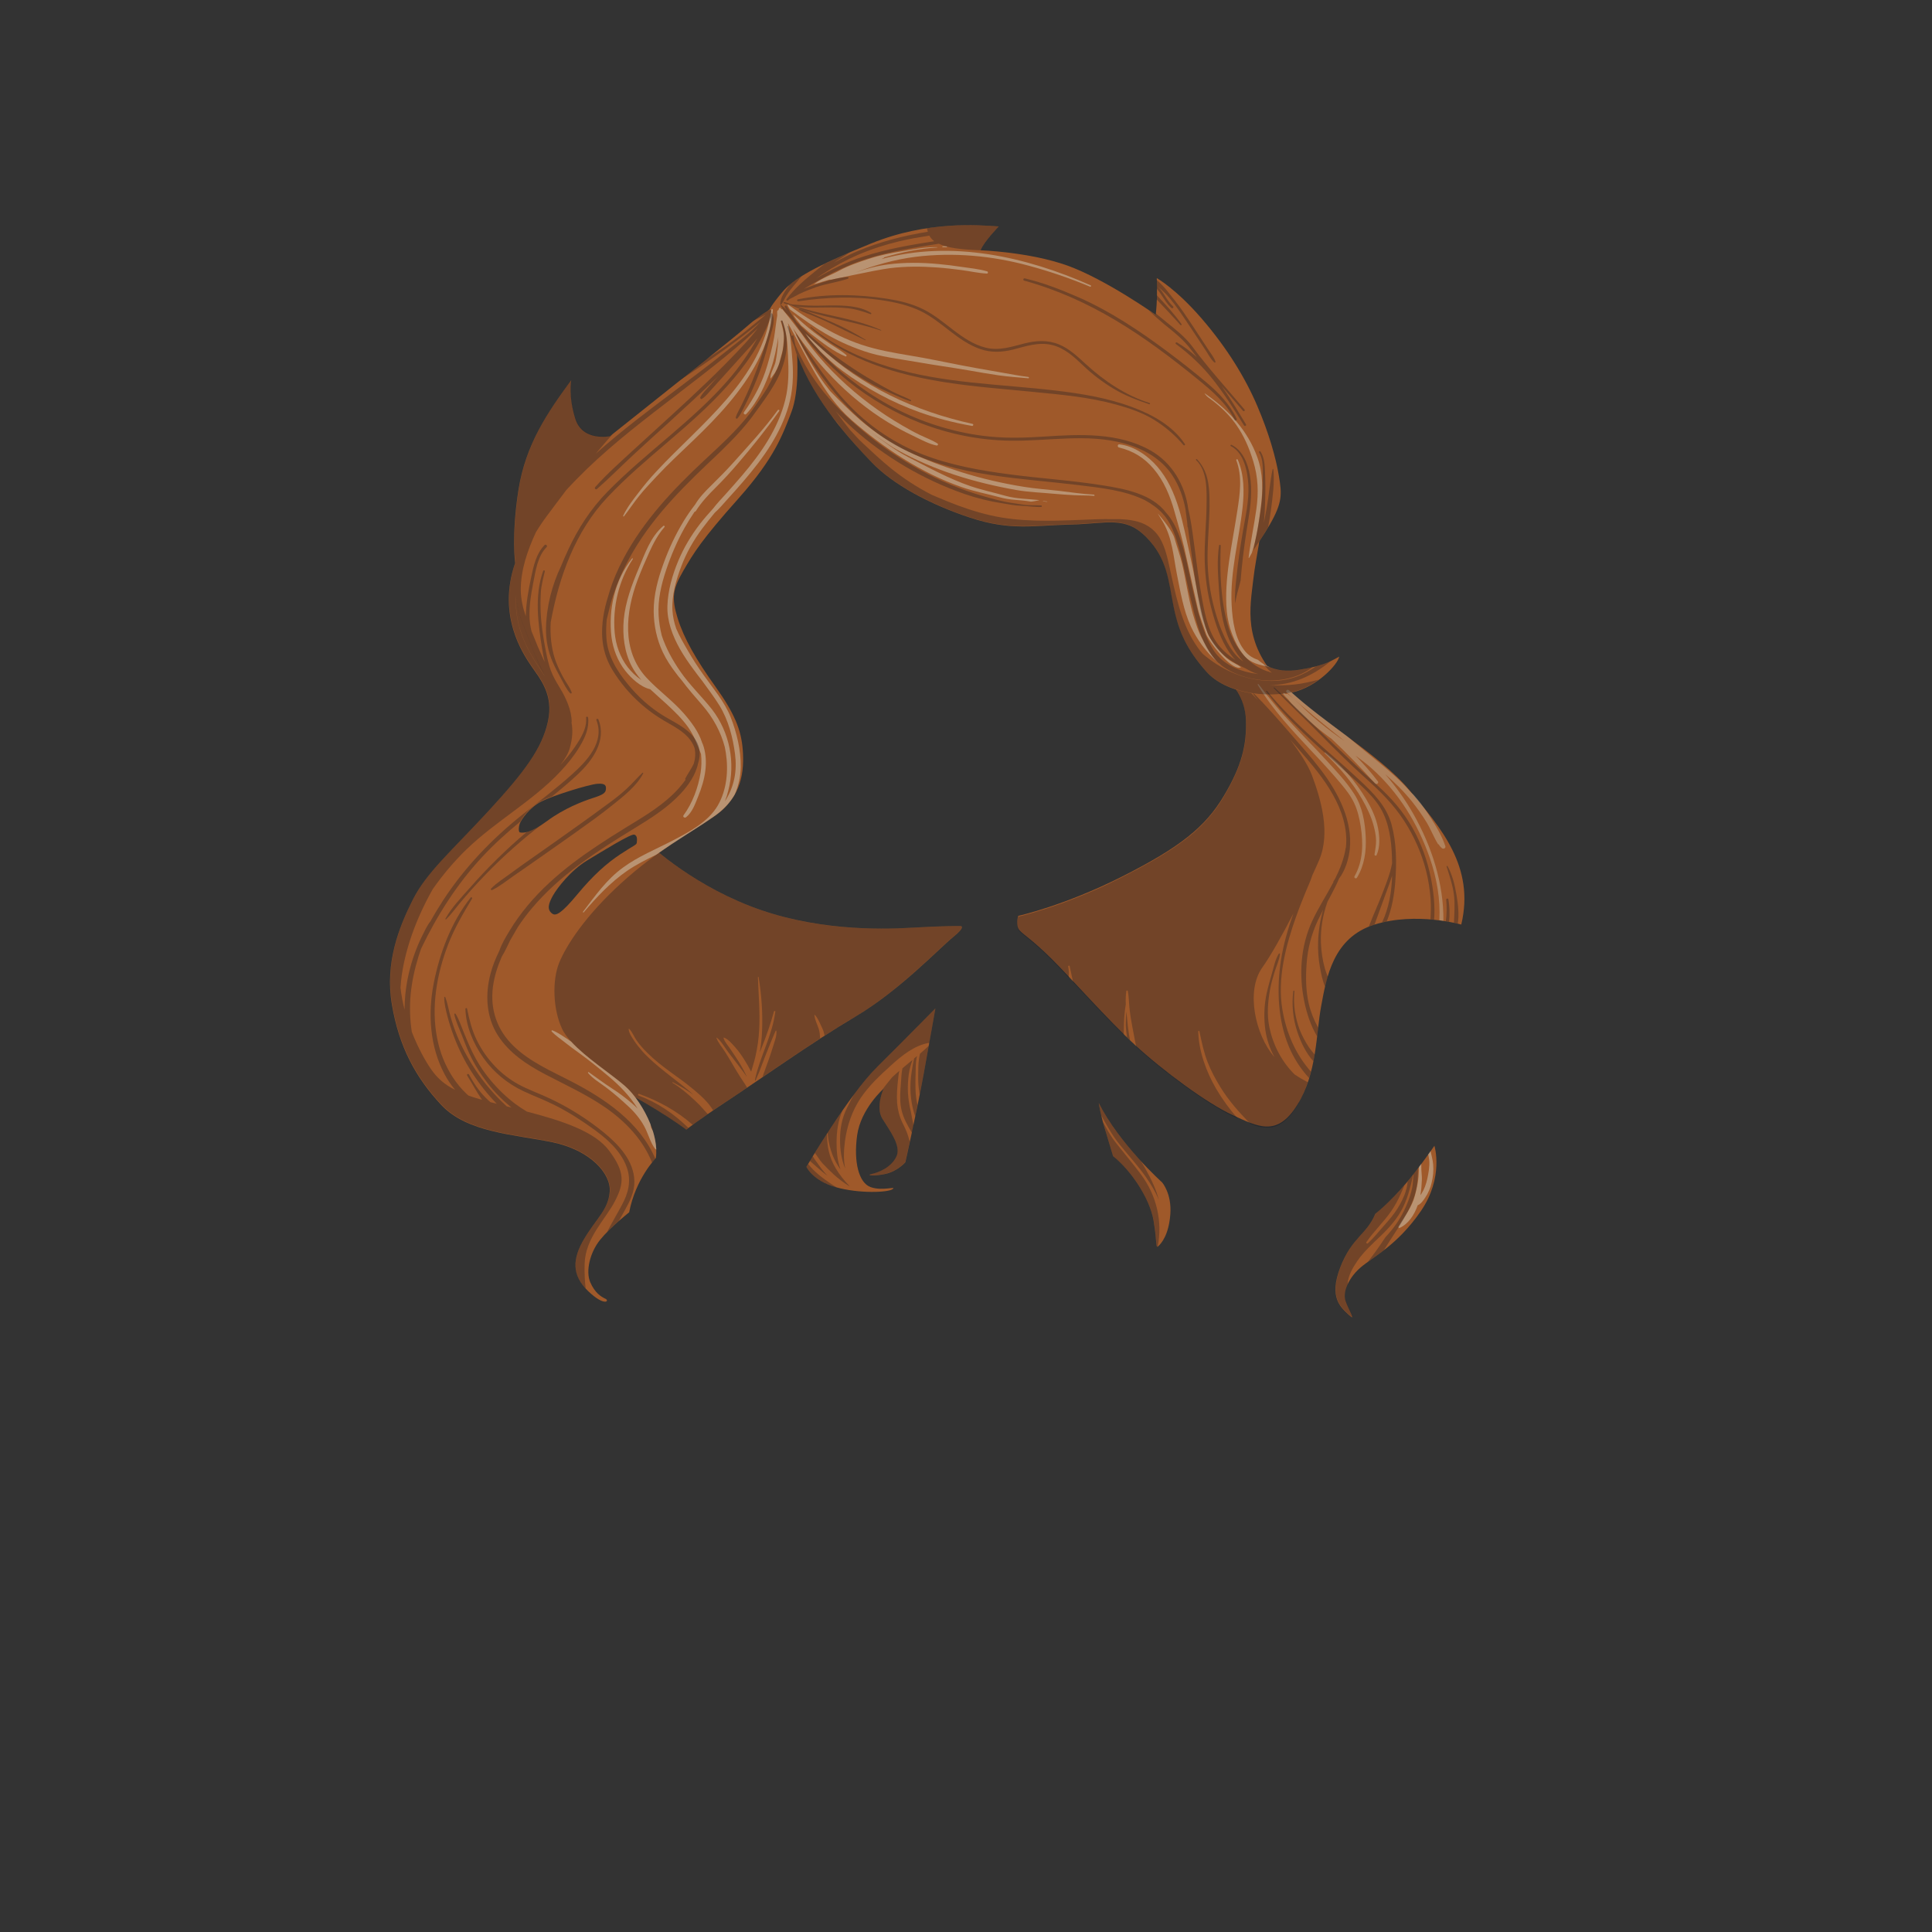 <?xml version="1.0" encoding="utf-8"?>
<!-- Generator: Adobe Illustrator 21.0.2, SVG Export Plug-In . SVG Version: 6.00 Build 0)  -->
<svg version="1.1" id="Layer_1" xmlns="http://www.w3.org/2000/svg" xmlns:xlink="http://www.w3.org/1999/xlink" x="0px" y="0px"
	 viewBox="0 0 2000 2000" enable-background="new 0 0 2000 2000" xml:space="preserve">
<rect x="0" y="0" width="2000" height="2000" fill="#333333" stroke="none"/>
<g>
	<path fill="#9F592A" d="M1284.1,498.5c0,0,15.7,20.1,19.5,37.2s-3.2,37.2-6.3,65c-3.1,27.8-11,64.1,26.9,103.8
		s103.1,75.3,135.1,113.8s67.7,78.7,53.4,138.8c0,0-46.6-13.4-89.7,0c-43,13.4-49.8,54.5-55.3,84.2s-4.1,69.3-24.9,102.7
		s-40.7,22.3-66.9,10.3s-72-45.8-101-72.6s-66.1-69.1-86.2-89s-28.3-24.3-33.1-29.4s-1.5-15.2-1.5-15.2s46.9-10.2,107.1-40.5
		s86.5-51.5,105.5-83.3c19.1-31.8,23.9-53.7,23.1-78.7s-15.9-37.2-19.7-45.9c-3.6-8.4-0.7-14.9,3.6-47.3
		c4.3-32.4,8.7-67.6,10.6-106.4C1286.4,507.3,1284.1,498.5,1284.1,498.5z"/>
	<path fill="#9F592A" d="M668.4,870.5c1.1,1.1,42.3,41.7,107.6,67.3s134,24.6,167.4,22.6s51-1.8,51-1.8s6,0.4-7.9,11.6
		c-13.9,11.2-55.3,55.1-100.7,82s-99.6,65.6-131.7,86.7c-32,21.1-43.7,30.5-43.7,30.5s-27-20.6-74.9-45.4
		c-48-24.9-71.2-44.4-87.3-60.6s-24-30.4-15.5-54.2s61.2-69.4,77.6-88.7C626.6,901.1,668.4,870.5,668.4,870.5z"/>
	<path fill="#9F592A" d="M834.8,1207.9c0,0,6.2,14.1,30.2,21s54.4,5.6,59,2.1s-10.4,2.3-22.7-2.1s-17.8-26.1-14-53.6
		s27.3-48.2,27.3-48.2s-8.5,18.8-1.3,30.8c7.2,11.9,20.1,28.1,14.6,39.4c-5.4,11.3-18.4,16.4-25.3,17.9c-6.8,1.5,1.7,2.7,14.1,0
		s20.5-12,20.5-12s12-53.1,18.9-91s12.2-68.3,12.2-68.3s-30.2,30.8-60,60.3C878.3,1133.7,834.8,1207.9,834.8,1207.9z"/>
	<path fill="#9F592A" d="M1137.4,1141.8c21.5,42.7,65.5,82.1,65.5,82.1s10.3,11.5,8.6,33.3s-9.6,30.2-12.5,32.9s-0.9-2.9-4.8-26.4
		s-23.8-52.4-41.9-66.8c0,0-4.7-15.8-9-29.9C1139.1,1153.1,1137.4,1141.8,1137.4,1141.8z"/>
	<path fill="#9F592A" d="M1484.9,1186.1c0,0,10.1,32.5-14.1,67.7s-49.8,47.6-62,58s-19,25-16,34.5s12,22.8,3.5,14.8
		s-20.9-17.8-8.8-49.2s27.4-33.8,36.3-55.5c0,0,12.6-9.2,31.5-31.2C1469.1,1209.1,1484.9,1186.1,1484.9,1186.1z"/>
	<g>
		<path opacity="0.3" fill="#091426" enable-background="new    " d="M994.3,958.6c0,0-17.5-0.2-51,1.8s-102.1,3.1-167.4-22.6
			c-65.3-25.7-106.4-66.2-107.6-67.3c0,0-41.8,30.6-58.2,49.9c-14,16.5-54.6,52.3-71.4,77.2c0.3,3.8,0.7,7.6,1.2,11.4
			c0.4,2,0.7,4,0.9,6c2.5,14.1,7.5,27.6,18.3,37.7c4.1,3.8,8.6,7.1,13.4,10c3.3,2,7.3,3.4,9.2,7c5.4,10.1,8.9,21.2,13.9,31.5
			c11,7.1,24.1,14.6,39.7,22.8c48,24.9,74.9,45.4,74.9,45.4s0.7-0.6,2.4-1.8c-14.9-14.6-31.8-26.2-51.5-33.5
			c-1.1-0.4-0.6-2.1,0.5-1.7c20.1,7.2,39.4,17.8,55.4,32c3.6-2.6,8.7-6.3,15.7-11.1c-1.3-1.3-2.5-2.7-3.8-4.2c-3-3.5-6.3-6.9-9.7-10
			c-7-6.6-14.7-13.1-23-18.2c-0.4-0.2,0-0.8,0.3-0.6c7.4,4,14.5,8,21.2,13c-1.4-1.3-2.8-2.6-4.3-3.9c-8.1-6.9-16.6-13.1-24.9-19.8
			c-8.3-6.6-16.5-13.5-23.6-21.4c-3.1-3.5-6-7.2-8.6-11.1c-2.3-3.5-5.3-7.7-5.5-11.9c0-0.3,0.3-0.4,0.5-0.2
			c3.3,3.3,5.1,8.4,7.9,12.3c3.2,4.5,6.9,8.7,10.9,12.6c7.5,7.5,15.8,13.9,24.3,20.1c8.3,6,16.7,12,24.5,18.6
			c7,5.9,14.6,12.8,19.3,20.8c4.6-3.1,9.7-6.6,15.6-10.4c5.8-3.8,12.4-8.3,19.6-13.1c-0.6-1-1.1-2-1.6-2.7
			c-3.7-5.5-7.2-10.9-10.6-16.6c-3.3-5.7-6.6-11.3-10.1-16.9c-3-4.9-7.4-9.7-9.4-15.1c-0.1-0.3,0.3-0.5,0.5-0.3
			c4.7,3.9,8,10,11.7,14.9c3.8,5,7.7,10,11.5,15c2.7,3.5,5.3,7,7.8,10.6c-2.4-5.2-5.1-10.3-8.2-15.3c-2.9-4.6-5.9-9-8.9-13.5
			c-2.3-3.5-6-7.4-7.1-11.5c-0.1-0.2,0.1-0.4,0.4-0.4c4.2,1.4,8.2,6.2,11.2,9.5c3.6,4,6.7,8.3,9.6,12.9c2.6,4.1,5.1,8.4,7.4,12.9
			c1.5-5.2,3.2-10.4,4.4-15.6c2.1-9.2,3.4-18.5,3.9-27.8c1-18.1-0.7-36.3-1.3-54.4c0-0.4,0.7-0.5,0.7-0.1c3,18.4,4.4,36.9,3.6,55.5
			c-0.3,7.6-1.1,15.1-2.4,22.5c0.6-1.5,1.2-3,1.8-4.5c5-12.6,9.4-24.9,12.9-38c0.2-0.7,1.5-0.6,1.4,0.2c-3,24.6-16,46.6-21.1,70.6
			c0.2,0.4,0.4,0.8,0.5,1.2c1.2-3.3,2.9-6.6,4.1-9.7c1.9-4.8,3.6-9.7,5.5-14.5c3.7-9.3,7.3-18.7,11.4-27.8c0.2-0.4,0.6-0.1,0.7,0.2
			c0.5,4.9-1.4,9.5-2.8,14.1c-1.5,4.9-3.1,9.8-4.8,14.7c-1.8,5.2-3.7,10.3-5.6,15.5c-0.4,1.1-0.7,2.3-1.1,3.4
			c18.4-12.5,39-26.6,59.6-39.9c-0.2-3.3-0.4-6.6-1.4-9.8c-1.5-4.7-4.1-9.4-4.5-14.3c0-0.3,0.4-0.4,0.5-0.2
			c3.4,3.8,5.5,9.3,7.7,13.9c1.2,2.5,1.8,5,2.3,7.5c10.8-7,21.5-13.7,31.8-19.7c45.4-26.9,86.7-70.8,100.7-82
			S994.3,958.6,994.3,958.6z"/>
		<path opacity="0.3" fill="#091426" enable-background="new    " d="M1345.3,1139.8c0.3-0.6,0.7-1.2,1-1.8c0.3-0.5,0.6-1.1,0.8-1.6
			c0.2-0.5,0.5-0.9,0.7-1.4c0.3-0.6,0.6-1.2,0.9-1.9c0.2-0.4,0.4-0.8,0.5-1.1c0.3-0.7,0.6-1.4,0.9-2.1c0.1-0.3,0.3-0.6,0.4-0.9
			c0.3-0.8,0.7-1.6,1-2.4c0.1-0.2,0.2-0.4,0.2-0.6c0.3-0.9,0.7-1.7,1-2.6c0-0.1,0.1-0.2,0.1-0.3c0.3-0.9,0.7-1.9,1-2.8l0,0
			c-4.1-2.1-8.8-4.8-13.7-8.1c-13.2-13.1-22.1-30.2-26-48.5c-2.7-12.9-1.7-26.1,0.6-39c1.1-6.5,3-12.7,4.9-19
			c1.8-5.8,4.8-12,5.4-18.1c0.1-0.7-0.9-0.8-1.2-0.3c-3.5,5.6-5.1,13.3-6.9,19.6c-2.1,7.1-4.1,14.4-5.7,21.6
			c-2.7,12.5-3,25.3-1.3,37.9c1.4,9.7,4.6,19.1,9.3,27.7c-0.1-0.1-0.2-0.2-0.3-0.3c-19.2-22.3-29.5-67.8-12.3-92
			c8.8-12.4,21-34.1,32.3-56.1c-5.6,15.7-10.3,31.9-12.9,48.5c-4.5,29.3-3.3,61.7,8.3,89.4c4.9,11.6,12.1,23,20.9,32.4
			c0.7-2.2,1.3-4.4,1.9-6.6c-16-18.1-25.6-40.3-29.6-64.5c-5.4-32,3.6-66.3,14.3-96.2c3-8.5,6.4-16.9,9.8-25.3
			c2.3-5.6,5.1-11.5,7-17.5c2.7-5.8,5.1-11.1,7-15.6c12-28.2,1.8-63.2-7.7-88.3c-3.7-9.8-12.4-23.1-22.2-36.3
			c12.5,14.5,25.7,28.8,36.5,44.7c10.6,15.6,19.2,33.1,21.1,52.1c0.5,4.9,0.5,9.9,0,14.7c-0.1,0.1-0.2,0.3-0.2,0.5
			c-1.8,11.3-5.9,21.7-10.9,31.8c-0.6,1-1.2,1.9-1.8,2.9c-0.2,0.3-0.2,0.6-0.1,0.9c-7.1,13.5-15.6,26.4-21.9,40.1
			c-12.1,26.1-13.9,55.5-8.2,83.4c2.6,12.5,6.7,25.1,13.3,36.1c0.4-3,0.7-6.1,1.1-9c-4.4-7.8-7.7-16.1-9.8-25
			c-3.1-13.4-3.2-27.7-2.2-41.3c1.1-15.6,4.9-30.2,11.5-44.5c1.8-3.8,3.7-7.6,5.6-11.3c-3.1,10.6-4.8,21.7-5.2,32.9
			c-0.3,8.9,0.3,17.8,1.9,26.6c1.2,6.5,2.6,13.8,5.3,20.2c0.8-3.5,1.7-7,2.8-10.4c-1.1-2.8-2.1-5.6-3-8.5
			c-2.4-8.7-3.8-17.9-4.1-26.9c-0.5-14.3,2-28.7,6.8-42.2c2.8-5.1,5.5-10.2,8.1-15.5c1.4-2.8,2.7-5.6,3.9-8.5
			c6.5-8.6,10-20.3,11.1-30.5c1.5-14.2-1.4-28.8-6.6-42c-11.5-29.4-33.7-53.2-54.1-76.7c-12.8-14.8-25.7-29.6-39.5-43.4
			c-0.3-0.3-0.9,0.1-0.6,0.5c1.9,2.5,3.7,5,5.7,7.5c-2.6-2.9-4.9-5.3-6.5-6.9c-6.6-6.7-18.2-20.8-26.6-31.3c0,0.3-0.1,0.6-0.1,1
			c0,0.1,0,0.1,0,0.2c0,0.3-0.1,0.5-0.1,0.8c0,0.1,0,0.2,0,0.3c0,0.2,0,0.5-0.1,0.7c0,0.1,0,0.2,0,0.3c0,0.2,0,0.4,0,0.7
			c0,0.1,0,0.2,0,0.3c0,0.2,0,0.4,0,0.6c0,0.1,0,0.2,0,0.3c0,0.2,0,0.4,0,0.6c0,0.1,0,0.2,0,0.3c0,0.2,0,0.3,0,0.5
			c0,0.1,0,0.2,0,0.4s0,0.3,0,0.5c0,0.1,0,0.2,0,0.3c0,0.2,0,0.3,0,0.5c0,0.1,0,0.2,0,0.4c0,0.1,0,0.3,0.1,0.4c0,0.1,0,0.2,0.1,0.4
			c0,0.1,0.1,0.3,0.1,0.4c0,0.1,0.1,0.2,0.1,0.4c0,0.1,0.1,0.3,0.1,0.4c0,0.1,0.1,0.3,0.1,0.4c0,0.1,0.1,0.2,0.1,0.4
			c0,0.1,0.1,0.3,0.1,0.4c0,0.1,0.1,0.2,0.1,0.3c0.1,0.2,0.1,0.3,0.2,0.5c0,0.1,0.1,0.2,0.1,0.3c0.1,0.2,0.2,0.5,0.3,0.7
			c0,0,0,0,0,0.1c1.7,4.1,6,8.9,10.1,15.5c0.8,1.3,1.6,2.7,2.4,4.2c0.5,1,1,2,1.5,3s1,2.1,1.4,3.2c0.9,2.2,1.7,4.6,2.4,7.2
			c1,3.8,1.6,8.1,1.8,12.8c0.2,7,0,13.8-0.9,20.7c-0.2,1.5-0.4,3-0.7,4.6c-0.5,3.1-1.2,6.1-2,9.2c-0.8,3.1-1.7,6.3-2.9,9.5
			c-1.4,4-3.1,8.2-5,12.5c-1.6,3.5-3.3,7-5.3,10.7c-1,1.8-2,3.7-3.1,5.6c-1.1,1.9-2.2,3.9-3.4,5.9c-3.6,6-7.4,11.6-11.7,16.9
			c-5,6.2-10.5,12.1-16.9,17.9c-1.8,1.7-3.7,3.3-5.7,4.9c-3,2.5-6.1,4.9-9.5,7.3c-2.2,1.6-4.5,3.3-6.9,4.9
			c-14.4,9.8-32.2,19.9-54.8,31.3c-3.8,1.9-7.5,3.7-11.1,5.5c-1.8,0.9-3.6,1.7-5.4,2.6c-2.7,1.2-5.3,2.5-8,3.6
			c-1.7,0.8-3.5,1.5-5.2,2.3c-6.8,3-13.4,5.6-19.5,8c-4.6,1.8-9,3.5-13.2,5c-5.6,2-10.8,3.8-15.5,5.3c-5.3,1.7-10,3.1-13.9,4.3
			c-0.9,0.3-1.7,0.5-2.5,0.7c-8.1,2.3-12.7,3.3-12.7,3.3s-0.2,0.6-0.5,1.7c-0.1,0.3-0.1,0.5-0.2,0.8c-0.1,0.5-0.2,1-0.3,1.5
			c-0.2,1.3-0.3,2.7-0.2,4.2c0,0.4,0.1,0.8,0.1,1.3c0,0.2,0.1,0.4,0.1,0.6c0.2,1.1,0.5,2.1,0.9,3c0.4,0.8,0.8,1.5,1.4,2.1
			s1.3,1.3,2,1.9c0.7,0.6,1.5,1.3,2.4,2c0.4,0.4,0.9,0.7,1.4,1.1c1.5,1.2,3.1,2.5,5.1,4.1c1,0.8,2,1.6,3.1,2.6
			c3.3,2.8,7.3,6.3,12.2,10.9c0.5,0.5,1.1,1,1.6,1.6c1.7,1.6,3.5,3.3,5.3,5.2c0.5,0.5,1.1,1.1,1.6,1.6c0.1,0.1,0.2,0.2,0.3,0.3
			c0.3,0.3,0.6,0.6,0.9,1c0.4,0.4,0.7,0.7,1.1,1.1c0.3,0.3,0.6,0.6,0.9,0.9c0.4,0.4,0.8,0.8,1.3,1.3c0.3,0.3,0.6,0.6,0.9,0.9
			c0.4,0.5,0.9,0.9,1.3,1.4c0.2,0.2,0.4,0.4,0.6,0.6c0.6,0.6,1.1,1.2,1.7,1.8c0.2,0.2,0.4,0.4,0.6,0.7c0.6,0.6,1.2,1.2,1.8,1.8
			c0.1,0.2,0.3,0.3,0.4,0.5c0.7,0.7,1.3,1.4,2,2.1l0.1,0.1c0.8,0.8,1.6,1.7,2.4,2.5l0,0c0.1-3.8,0.2-7.6-0.6-11.5
			c-0.2-1,1.3-1.4,1.5-0.4c1.2,5.5,2.4,11.1,3.6,16.6c3.5,3.7,7.1,7.5,10.8,11.5c0.4,0.4,0.7,0.8,1.1,1.1c0.5,0.5,1,1.1,1.5,1.6
			c0.6,0.6,1.1,1.2,1.7,1.8c0.4,0.5,0.9,0.9,1.3,1.4c0.6,0.7,1.3,1.4,1.9,2.1c0.4,0.4,0.7,0.8,1.1,1.2c0.7,0.8,1.5,1.5,2.2,2.3
			c0.3,0.3,0.6,0.7,1,1c0.8,0.9,1.7,1.8,2.5,2.7c0.2,0.2,0.4,0.4,0.6,0.6c2.2,2.3,4.4,4.6,6.6,6.9c0.1,0.1,0.1,0.1,0.2,0.2
			c1,1,2,2.1,3,3.1c0.2,0.2,0.4,0.4,0.6,0.6c0.9,0.9,1.7,1.8,2.6,2.7c0.3,0.3,0.5,0.5,0.8,0.8c0.8,0.8,1.6,1.7,2.5,2.5
			c0.3,0.3,0.5,0.5,0.8,0.8c0.8,0.8,1.6,1.7,2.5,2.5c0.3,0.3,0.5,0.5,0.8,0.8c0.9,0.9,1.7,1.7,2.6,2.6c0.2,0.2,0.4,0.4,0.6,0.6
			c1,1,2.1,2.1,3.1,3.1c0-3.8,0.1-7.7,0.2-11.5c0.2-6.7,0.8-13.4,1.9-20c-0.2-4.8-0.1-9.4,0.6-13.9c0.1-0.8,1.4-0.7,1.5,0
			c1.1,5.6,1.1,11.6,1.7,17.3c0.6,6.5,1.7,12.9,2.9,19.3c1.1,5.9,2.2,11.9,3.4,17.8c0.3,1.2,0.5,2.3,0.8,3.5c2.7,2.5,5.6,5,8.6,7.6
			l0,0c1,0.9,2,1.7,3,2.6l0,0c1,0.9,2,1.7,3,2.6c0,0,0,0,0.1,0.1c1,0.8,2,1.7,3.1,2.5l0.1,0.1c1,0.8,2,1.7,3.1,2.5l0.1,0.1
			c1,0.8,2,1.7,3.1,2.5c0.1,0.1,0.1,0.1,0.2,0.2c1,0.8,2,1.6,3,2.4c0.1,0.1,0.2,0.1,0.3,0.2c1,0.8,2,1.6,3,2.4
			c0.1,0.1,0.2,0.2,0.4,0.3c1,0.8,2,1.5,3,2.3c0.1,0.1,0.3,0.2,0.4,0.3c1,0.7,1.9,1.5,2.9,2.2c0.2,0.1,0.3,0.3,0.5,0.4
			c0.9,0.7,1.9,1.4,2.8,2.1c0.2,0.2,0.4,0.3,0.6,0.5c0.9,0.7,1.8,1.4,2.8,2.1c0.2,0.2,0.5,0.3,0.7,0.5c0.9,0.7,1.8,1.3,2.7,2
			c0.3,0.2,0.5,0.4,0.8,0.6c0.9,0.6,1.7,1.2,2.6,1.9c0.3,0.2,0.6,0.4,0.9,0.6c0.8,0.6,1.6,1.2,2.5,1.8c0.3,0.2,0.6,0.5,1,0.7
			c0.8,0.6,1.6,1.1,2.4,1.7c0.3,0.2,0.7,0.5,1,0.7c0.8,0.5,1.5,1.1,2.3,1.6c0.4,0.3,0.7,0.5,1.1,0.8c0.7,0.5,1.5,1,2.2,1.5
			c0.4,0.3,0.8,0.5,1.2,0.8c0.7,0.5,1.4,0.9,2.1,1.4c0.4,0.3,0.9,0.6,1.3,0.9c0.6,0.4,1.3,0.9,1.9,1.3c0.5,0.3,0.9,0.6,1.4,0.9
			c0.6,0.4,1.2,0.8,1.8,1.2c0.5,0.3,0.9,0.6,1.4,0.9c0.6,0.4,1.2,0.7,1.8,1.1c0.5,0.3,0.9,0.6,1.4,0.9c0.6,0.3,1.1,0.7,1.7,1
			c0.5,0.3,1,0.6,1.5,0.9s1.1,0.6,1.6,0.9s1,0.6,1.5,0.9s1,0.6,1.5,0.9s1,0.6,1.5,0.9c0.4,0.3,0.9,0.5,1.3,0.8
			c0.5,0.3,1,0.6,1.6,0.9c0.4,0.2,0.8,0.5,1.2,0.7c0.5,0.3,1.1,0.6,1.6,0.8c0.4,0.2,0.7,0.4,1.1,0.6c0.6,0.3,1.2,0.6,1.7,0.9
			c0.3,0.1,0.6,0.3,0.9,0.4c0.8,0.4,1.7,0.8,2.5,1.2c1.4,0.7,2.9,1.3,4.3,2c0.3,0.2,0.7,0.3,1,0.5c-8.5-9.5-16.1-20-22.5-30.9
			c-10.2-17.5-18-38.9-18.5-59.3c0-0.7,1-0.8,1.2-0.2c2.3,10.8,4.4,21.3,8.4,31.7c3.5,9.1,8.2,17.8,13.3,26.1
			c8.7,14.2,19.6,26.5,31.3,38.2c0.5,0.2,1,0.4,1.5,0.6c0.1,0,0.2,0.1,0.2,0.1c0.5,0.2,1,0.4,1.5,0.5l0,0c0.5,0.2,1,0.3,1.5,0.5
			c0.1,0,0.2,0.1,0.2,0.1c0.5,0.1,1,0.3,1.5,0.4l0,0c0.5,0.1,1,0.3,1.5,0.4c0.1,0,0.2,0,0.3,0.1c0.5,0.1,0.9,0.2,1.4,0.3l0,0
			c0.5,0.1,1,0.2,1.4,0.3c0.1,0,0.2,0,0.3,0c0.5,0.1,0.9,0.2,1.4,0.2l0,0c0.5,0.1,0.9,0.1,1.4,0.2c0.1,0,0.2,0,0.3,0
			c0.5,0,0.9,0.1,1.4,0.1l0,0c0.5,0,0.9,0,1.4,0c0.1,0,0.2,0,0.3,0c0.4,0,0.9,0,1.3,0l0,0c0.5,0,0.9-0.1,1.4-0.1c0.1,0,0.2,0,0.3,0
			c0.4-0.1,0.9-0.1,1.3-0.2l0,0c0.5-0.1,0.9-0.2,1.3-0.3c0.1,0,0.2,0,0.3-0.1c0.4-0.1,0.9-0.2,1.3-0.3l0,0c0.4-0.1,0.9-0.3,1.3-0.4
			c0.1,0,0.2-0.1,0.3-0.1c0.4-0.2,0.9-0.3,1.3-0.5l0,0c0.4-0.2,0.9-0.4,1.3-0.6c0.1,0,0.2-0.1,0.3-0.2c0.4-0.2,0.9-0.4,1.3-0.7l0,0
			c0.4-0.2,0.9-0.5,1.3-0.8c0.1-0.1,0.2-0.1,0.3-0.2c0.4-0.3,0.8-0.6,1.3-0.9l0,0c0.4-0.3,0.9-0.6,1.3-1c0.1-0.1,0.2-0.2,0.3-0.2
			c0.4-0.3,0.8-0.7,1.3-1.1l0,0c0.4-0.4,0.9-0.8,1.3-1.2c0.1-0.1,0.2-0.2,0.3-0.3c0.4-0.4,0.9-0.8,1.3-1.3l0,0
			c0.4-0.5,0.9-0.9,1.3-1.4c0.1-0.1,0.2-0.2,0.3-0.4c0.4-0.5,0.9-1,1.3-1.5l0,0c0.4-0.5,0.9-1.1,1.3-1.7c0.1-0.1,0.2-0.3,0.3-0.4
			c0.4-0.6,0.9-1.2,1.3-1.8l0,0c0.4-0.6,0.9-1.3,1.3-1.9c0.1-0.2,0.2-0.3,0.3-0.5c0.4-0.7,0.9-1.3,1.3-2c0.6-1,1.2-2,1.8-3
			C1344.8,1140.6,1345.1,1140.2,1345.3,1139.8z"/>
	</g>
	<path fill="#9F592A" d="M1381.8,682.2c-4.5,2.5-13.6,7.5-37.3,11.2c-23.7,3.8-43.9-4-56.7-30s-11.5-33.9-3.2-62.8
		c8.2-28.9,16.4-34.1,29.8-57.4s12.6-31.8,9.5-50.5s-10.2-44.1-22.5-72.8s-31-59.5-57.5-90.2s-46.4-41.8-46.4-41.8
		c0.9,24.3-1.1,38-1.1,38s-52.1-36.9-91.5-51s-89.8-15.8-89.8-15.8c3-8.5,18.8-24.7,18.8-24.7c-20.7-1.4-73.8-6.1-132.3,17.7
		s-80.4,36.6-92,50.5s-12.9,17.8-12.9,17.8s-8.9,4.8-23.4,17.4s-59.1,47.8-88.8,71.5s-53,42.2-53,42.2s-28.4,5.9-35.9-17.9
		s-4.2-40.1-4.2-40.1c-24.7,33.7-47.1,66.3-54.6,113.3s-3.5,76-3.5,76c-18.8,54.2,8,93.9,16.8,106.8s23.2,29.2,17.2,57
		s-23.8,51.9-61.8,93.1s-63.8,63.3-78,91.4s-29.2,65.2-21.8,108.8s24.4,75.4,51.2,104s75.5,30.4,114.8,38.5s60.8,32.4,59.5,51
		S617.6,1261,605,1282s-13.4,38,3.8,54.5s22.5,10.1,18,8s-11-6-15.8-17.2s-0.5-30.5,10.2-43.8s30.1-28.5,30.1-28.5
		c6.8-35.1,27.6-56.1,27.6-56.1c3.8-24.9-14.8-59.8-32.4-75.1s-54.8-38.2-64.5-58.5s-10.5-50.5-3.2-68.5s26.9-48.6,64.5-82.8
		s68.5-49.5,96.8-69.4s30.4-47.1,28.8-68.3s-8.9-38.4-28.5-65.8S708,661,701.5,640s-5.2-30,5.8-49s19.2-32.4,57-74.8
		s46-66.6,54.8-89.2s6-60,6-60c18,48.7,56.1,89.5,77.5,111.8s59.1,43,101.5,57s66.2,8,104,7.2s56.5-9.4,78.5,13s22.9,45.1,28.2,71.5
		s13.6,44.6,33.8,67.5s62.4,27.8,88.8,21.9s47.4-29.1,49-37.2C1386.2,679.8,1386.2,679.8,1381.8,682.2z M538.2,861.7
		c-1.5-0.3-1.5-5.5,0-9.4s9.8-16.3,22.2-22.6s48.4-17.4,57.7-18.3s9.5,2.6,9.1,6s-3,5.4-13.4,8.7s-29.9,10.8-47.3,23.7
		C549.2,862.6,541.6,862.4,538.2,861.7z M659.2,872.3c-0.2,2.4-2.8,2.6-17,12s-27.9,21.5-44.5,41.5s-22.3,22.7-26,20
		c-5.8-4.2-3.9-10.5,0.7-18.7c4.6-8.2,18.7-26.3,35.3-36.3s45.1-27.7,48.8-26.8S659.4,869.9,659.2,872.3z"/>
	<g>
		<path opacity="0.25" fill="#E8FFFA" enable-background="new    " d="M1388.7,812c5,6,9.9,12.3,13.2,19.5
			c3.5,7.5,5.4,15.7,6.7,23.9c2.7,17.4,2.6,36-6.4,51.7c-0.9,1.6,1.6,3.1,2.5,1.5c7.7-12.6,9.8-27.4,9.1-41.9
			c-0.7-15.3-3.3-31.2-11.7-44.4c-8.3-13.1-19.4-24.7-29.9-36.1c-10.9-11.9-22.3-23.3-33.3-35.2c-5.9-6.4-12-12.8-17.6-19.6
			c-6.4-7.6-12.5-15.2-18.5-23.1c-0.3-0.5-1.1-0.1-0.8,0.5c15.1,25.8,36.3,47.9,56.6,69.7C1369,789.5,1379.2,800.5,1388.7,812z"/>
		<path opacity="0.25" fill="#E8FFFA" enable-background="new    " d="M1425,885.3c3.9-8.6,3.2-19.2,1.5-28.2
			c-1.9-10.4-6.8-20.6-12.1-29.6c-10.8-18.1-25.5-35.8-42.4-48.6c-0.5-0.4-1.1,0.4-0.7,0.8c14.9,14.5,28.1,29.3,38.6,47.4
			c5,8.7,9.5,17.9,12.1,27.7c1.3,5,2.4,10,2.5,15.1c0.1,5-0.9,9.8-1.6,14.7C1422.8,885.8,1424.6,886.3,1425,885.3z"/>
		<path opacity="0.25" fill="#E8FFFA" enable-background="new    " d="M1458.9,818.4c-9.4-10.6-20-19.8-31-28.8
			c-11-8.9-21.9-17.9-32.8-27c-20.4-15.2-41.4-30.6-58.8-46.5c-0.8-0.6-1.7-1.2-2.5-1.8c-1.4-1-3.2,1.2-1.9,2.4
			c19.1,17.6,39.4,34,59.8,50.3c-2-1.4-3.9-2.7-5.9-4.1c-9.6-6.8-18.8-14.2-27.7-21.9c-8.4-7.3-16-16.1-25.1-22.6
			c-0.5-0.4-1.1-0.2-1.6,0.2c-0.7-0.4-1.4-0.9-2.1-1.2c-0.6-0.3-1.4,0.4-1,1c1.5,2,3.2,3.8,5.1,5.5c4.7,6.4,11,12.1,16.6,17.5
			c7,6.6,14.3,12.8,21.9,18.6c2.1,1.6,4.3,3.3,6.5,4.8c15.8,14.7,30.6,30.2,45.1,46.3c1.4,1.5,4.2-0.5,2.9-2.2
			c-7.1-9.4-14.9-18.2-23.2-26.7c5.7,4.1,11.3,8.4,16.6,13.1c28.1,25,48,57.4,60.3,92.8c7.2,20.9,11.1,42.4,9.9,64.5
			c1.4,0.2,2.8,0.4,4.2,0.6c0.4-38.5-12-76.8-30.8-110.1c-8.4-14.9-18.3-28.8-29.5-41.7c9.9,8.6,19.2,17.7,27.5,28
			c5.5,6.9,10.7,14.2,15.3,21.7c4.4,7.3,7.4,15.3,11.8,22.5c0.2,0.3,0.5,0.5,0.8,0.5c0.9,1.5,2,2.8,3.3,3.9c1.5,1.2,4.3,0.2,3.6-2.1
			c-3.7-11.3-10.6-22.4-17.1-32.3c-2.8-4.2-5.7-8.5-8.8-12.6c-2.2-2.7-4.4-5.4-6.7-8C1461.9,821.6,1460.4,820,1458.9,818.4z"/>
		<path opacity="0.35" fill="#E8FFFA" enable-background="new    " d="M1475.4,1239.7c3.1-4.6,5.3-9.8,6.6-15.2
			c1.5-6.2,2.2-12.7,1.6-19.1c-0.4-4.7-1.7-9.2-2.7-13.7c-0.7,1-1.5,2.1-2.4,3.3c0.4,2.2,0.9,4.4,1.1,6.7c0.4,6.1-0.8,12.7-2.1,18.7
			c-1.2,5.4-3,10.6-6,15.3c-0.3,0.5-0.7,1-1.1,1.5c0.9-5.1,1.3-10.4,1.5-15.5c0.2-3.6-0.4-7.1-0.5-10.6c-0.1-2.1-0.1-4.2-0.1-6.3
			c-0.8,1-1.6,2.1-2.4,3.2c-0.1,3.5-0.2,6.9-0.5,10.4c-0.5,6.3-2.1,13.2-3.7,19.3c-3.2,12.3-10.8,21.4-17,32.1
			c-0.5,0.9,0.5,1.7,1.3,1.3c9.1-4.2,15.2-13.7,18.6-23.4C1471,1246.2,1473.4,1242.7,1475.4,1239.7z"/>
		<path opacity="0.3" fill="#091426" enable-background="new    " d="M863.4,1216.1c4.7,4.2,9.8,8.1,15.1,11.4
			c0.3,0.2,0.6,0.4,0.9,0.6c-0.2-0.3-0.4-0.6-0.6-0.9c-5.1-5.3-9.6-11.1-13.4-17.3c-7-11.6-9.4-23.3-9.3-36.3
			c-4.9,7.5-9.2,14.4-12.6,20c2.8,3.1,4.9,7.4,7.7,10.4C855.1,1208.1,859.1,1212.2,863.4,1216.1z"/>
		<path opacity="0.3" fill="#091426" enable-background="new    " d="M870.1,1210.6c-3.3-9.1-4.1-18.3-4.1-28.1
			c0.1-11.6,1.5-22.7,6.4-33.4c-5.6,8-10.9,16-15.7,23.4c1,12.6,4.5,25,11.6,35.6C868.9,1209,869.5,1209.8,870.1,1210.6z"/>
		<path opacity="0.3" fill="#091426" enable-background="new    " d="M934.1,1162.1c-3.1-6.5-4.8-13.2-5.4-20.3
			c-0.6-8.2,0.1-16.4,1-24.5c0.3-3,0.6-5.9,1.3-8.8c-2.6,2.2-5.1,4.5-7.6,6.8c-3.3,4.2-6.8,8.2-9.9,12.6c-0.1,0.1-0.2,0.3-0.3,0.4
			c0.8-0.8,1.3-1.3,1.3-1.3s-8.5,18.8-1.3,30.8c7.2,11.9,20.1,28.1,14.6,39.4c-5.4,11.3-18.4,16.4-25.3,17.9
			c-6.8,1.5,1.7,2.7,14.1,0s20.5-12,20.5-12s2-8.6,4.7-21.4c-0.9-2.6-1.5-5.4-2.5-8C938,1169.8,936,1166,934.1,1162.1z"/>
		<path opacity="0.3" fill="#091426" enable-background="new    " d="M847.9,1206.4c-1.9-2.9-4.8-6.1-6.5-9.5
			c-1.1,1.8-2.1,3.4-3,4.9c6.1,5.3,11.8,10.7,18.3,15.4C853.5,1213.8,850.5,1210.3,847.9,1206.4z"/>
		<path opacity="0.3" fill="#091426" enable-background="new    " d="M836.6,1204.9c-1.2,1.9-1.8,3-1.8,3s6.2,14.1,30.2,21
			c0.4,0.1,0.8,0.2,1.2,0.3c-2.2-1.2-4.3-2.6-6.3-4C851.7,1219.7,842.8,1213,836.6,1204.9z"/>
		<path opacity="0.3" fill="#091426" enable-background="new    " d="M947.8,1112.3c0.2-5.7-0.1-12.9,1.5-19.1c-1,0.8-2,1.7-3,2.5
			c-1.2,4.9-2,10.1-2.7,14.9c-1,6.8-1.4,13.7-1,20.6s1.6,13.8,3.5,20.4c0.4,1.4,0.9,2.7,1.3,4.1c0.8-3.9,1.6-7.8,2.4-11.8
			C947.3,1133.8,947.5,1122.7,947.8,1112.3z"/>
		<path opacity="0.3" fill="#091426" enable-background="new    " d="M950.5,1115.1c-0.1,6.3,0.5,12.3,1.6,18.3
			c1.4-7.3,2.8-14.5,4-21.2c1.9-10.6,3.7-20.7,5.3-29.6c-2.9,2.8-5.9,5.5-9,8.1C950.4,1098.5,950.6,1107.1,950.5,1115.1z"/>
		<path opacity="0.3" fill="#091426" enable-background="new    " d="M908.2,1104.2c-7.6,7.5-16,17.8-24.4,29
			c-2.3,4.4-4.6,8.8-6.8,13.3c-5.4,10.8-7.4,21.3-7.4,33.4c0,10.3,1.4,20.4,5.4,29.9c-2.1-9.4-1.4-19.9-0.3-28.5
			c2.1-15.7,7.4-31.5,16.3-44.7c8.5-12.7,20.4-23.8,31.7-34c10.9-9.9,23.4-20,38.2-22.9c0.4-0.1,0.8,0,1.1,0.2
			c3.8-21.5,6.3-36,6.3-36S938.1,1074.8,908.2,1104.2z"/>
		<path opacity="0.3" fill="#091426" enable-background="new    " d="M939.9,1131.3c-0.3-6.5,0-13,0.9-19.5
			c0.7-5.3,2.2-9.9,3.9-14.6c-3.5,2.9-7.1,5.7-10.5,8.7c-1.1,5.2-1.2,10.9-1.6,15.8c-0.6,7.5-1.2,15.2-0.2,22.7c1,7.9,4.1,15.1,8,22
			c1.1,2,2.5,4.2,3.7,6.4c0.5-2.5,1.1-5.1,1.7-7.8c-1.2-4.7-2-9.6-2.9-14.3C941.3,1144.3,940.3,1137.8,939.9,1131.3z"/>
		<path opacity="0.3" fill="#091426" enable-background="new    " d="M1186.1,1218.3c5.4,7.7,10.1,15.5,13.6,24
			c-0.7-2.6-1.5-5.2-2.4-7.8c-4-11.3-9.9-22.1-16.2-32.5c-14.2-15.4-32.2-37.3-43.7-60.2c0,0,0.8,5.3,2.7,13.1
			c6,10.9,12,21.6,20,31.2C1168.8,1196.8,1178.1,1207,1186.1,1218.3z"/>
		<path opacity="0.3" fill="#091426" enable-background="new    " d="M1181,1215.6c-8.4-11.3-17.6-22.1-26.3-33.2
			c-4-5.1-7.3-10.7-10.4-16.4c-0.8-1.5-1.7-3.1-2.6-4.6c0.5,1.9,1.1,3.8,1.7,5.8c4.2,14,9,29.9,9,29.9c18.1,14.4,38,43.3,41.9,66.8
			c3.5,21.5,2.2,28,4.1,26.9C1203.7,1264.3,1197.2,1237.3,1181,1215.6z"/>
		<path opacity="0.3" fill="#091426" enable-background="new    " d="M1406.7,1313.6L1406.7,1313.6L1406.7,1313.6
			C1406.7,1313.5,1406.7,1313.6,1406.7,1313.6z"/>
		<path opacity="0.3" fill="#091426" enable-background="new    " d="M1404.8,1305.8c6.7-9.8,15.5-17.8,24.1-26
			c9.4-9,18-18.6,23.7-30.4c2.7-5.7,4.9-11.7,6.5-17.8c1.3-4.9,2.9-10.1,3.5-15.2c-1.8,2.3-3.6,4.5-5.4,6.6c-0.2,2.2-0.5,4.3-1,6.6
			c-0.8,3-1.6,5.9-2.9,8.8c-2.5,5.9-5.6,11.5-9.3,16.7c-3.9,5.4-8.4,10.4-12.8,15.4c-4.9,5.6-9.7,11.5-15.1,16.5
			c-0.8,0.8-2.3-0.2-1.6-1.2c7.7-11.2,17.8-20.7,25.6-31.9c3.9-5.7,7.2-11.7,10-18.1c1.2-2.9,2.6-5.9,3.9-9
			c-18.1,20.7-30,29.4-30,29.4c-8.9,21.7-24.2,24-36.3,55.5s0.2,41.2,8.8,49.2s-0.5-5.2-3.5-14.8c-1.5-4.7-0.6-10.6,2.1-16.6
			C1395.2,1321.2,1400.5,1312.1,1404.8,1305.8z"/>
		<path opacity="0.3" fill="#091426" enable-background="new    " d="M1463.1,1215.6c-0.3,4.5-0.3,8.9-1.1,13.4
			c-1.1,5.7-3,11.4-5.2,16.8c-4,9.9-9.5,19.4-16.3,27.7c-2.1,2.5-4.2,5-6.4,7.4c-3.5,5.2-6.9,10.4-10.6,15.4
			c-2.5,3.3-4.9,6.6-7.4,9.9c4.7-3.4,10.3-7.2,16.5-12c1-1.8,2.2-3.5,3.2-5.1c2.2-3.6,4.5-7.1,6.8-10.6c4.8-7.4,9.7-14.8,13.9-22.6
			c4.2-7.9,7.8-16.2,9.6-24.9c1.5-6.9,1.7-14.1,1.8-21.3C1466.3,1211.6,1464.7,1213.6,1463.1,1215.6z"/>
		<path opacity="0.3" fill="#091426" enable-background="new    " d="M1167.6,1062.5c-0.5-5-1.1-10.3-1.6-15.6
			c-0.4,4.4-0.6,8.8-0.6,13.2c0,4.6,0.6,9.2,1.3,13.8c1,1,2.1,2,3.1,3C1168.9,1072.2,1168.1,1067.4,1167.6,1062.5z"/>
		<path opacity="0.3" fill="#091426" enable-background="new    " d="M1345.4,1065.9c-4.8-12.8-6.7-26.3-5.4-39.8
			c0.1-0.8-1.1-0.8-1.2,0c-1.8,14.2-0.3,28.6,4.2,42.1c3.5,10.5,8.9,21.9,16.6,30.4c0.5-2.3,0.9-4.7,1.3-7c-2-2.3-4-4.7-5.8-7.3
			C1351.3,1078.5,1347.9,1072.3,1345.4,1065.9z"/>
		<path opacity="0.3" fill="#091426" enable-background="new    " d="M1435.5,953.9c5.4-13,7.8-27.3,8.9-41.2
			c1.5-19.3,1.3-40.1-3.8-58.9c-5.3-19.6-19.1-33-33.5-46.5c-15.2-14.3-31.2-27.7-46.6-41.8c-17.3-15.8-34-32.1-48.9-50.3
			c-0.4-0.5-1.3,0.2-0.9,0.7c23.3,31.6,53.8,56.6,82.4,83c14,12.9,31.1,26,39.2,43.8c7.1,15.7,8.6,33.6,8.8,50.9
			c-0.6,3.1-1.3,6.3-2.2,9.3c-2.1,7-4.7,13.8-7.3,20.6c-4.6,12-10,23.7-14.6,35.7c1.9-0.8,3.8-1.5,5.9-2.1
			c4.1-10.8,7.8-21.9,11.9-32.7c2.1-5.6,4.4-11.7,6.3-17.8c-0.5,16.9-3.3,33.2-10.4,48.3C1432.2,954.6,1433.8,954.3,1435.5,953.9z"
			/>
		<path opacity="0.3" fill="#091426" enable-background="new    " d="M1484.6,952.1c1.1-14.3-0.6-29.3-3.3-43
			c-3.6-18.2-10-36-19.1-52.1c-9.4-16.6-21.7-30.7-35.8-43.5c-16.8-15.3-33.1-30.9-49.5-46.7c-19.1-18.5-38.1-37.1-57.6-55.1
			c-0.4-0.4-1.1,0.2-0.7,0.7c15.7,16.3,32.3,31.7,48.2,47.9c15.4,15.6,31.1,31.2,47.5,45.9c14.9,13.3,28.6,27,39.5,43.9
			c10,15.6,17.7,32.8,22.3,50.7c2.6,10.1,4.2,20.4,4.9,30.7c0.4,6.8,0.2,13.6-0.2,20.3C1482.1,951.9,1483.4,952,1484.6,952.1z"/>
		<path opacity="0.3" fill="#091426" enable-background="new    " d="M1499.4,931c-0.2-1.3-2.4-1-2.3,0.3c0.7,7.5,0.6,15-0.4,22.4
			c1.2,0.2,2.3,0.4,3.4,0.6C1500.9,946.5,1500.7,938.8,1499.4,931z"/>
		<path opacity="0.3" fill="#091426" enable-background="new    " d="M1498.5,896.6c-0.3-0.5-1.1-0.2-1,0.4c3,9.6,6.3,19.1,7.6,29.2
			c1.2,9.8,0.4,19.3,0,29.1c1.6,0.3,2.9,0.6,4,0.9c1.5-9.7,0.3-20-1.3-29.6C1506,916.2,1503.6,905.8,1498.5,896.6z"/>
		<path opacity="0.35" fill="#E8FFFA" enable-background="new    " d="M647.3,694.4c6.1,7.7,15.6,16.7,25.8,19.1
			c5.6,5.3,11.5,10.3,17.1,15.5c8,7.4,16,15.1,22.3,24c6,8.6,9.4,17.9,13.2,27.6c0.7,6.6,0.5,13.2-0.4,19.1
			c-2.5,15.5-8.4,31.6-17.7,44.3c-1.2,1.7,1.3,3.1,2.6,2c6.5-5.1,9.5-14,12.5-21.4c3.5-8.7,6.4-17.7,7.5-27.1
			c1-8.2,0.6-16.6-1.8-24.6c-0.5-1.5-1-3-1.7-4.4c-3.5-11.1-11.3-21.3-18.5-29.6c-11.9-13.7-26.8-24.2-39.1-37.5
			c-25.8-28-21.5-67.8-9.1-100.9c3.7-9.7,7.8-19.3,12.1-28.7c4.2-9.3,9-18.4,15.7-26.1c0.8-0.9-0.4-2-1.2-1.2
			c-13.1,11-19.1,28.8-25.5,44.1c-7.1,16.9-13.7,34.5-15.4,52.9c-1.4,16.4,0.6,33.4,8.2,48.1c2.7,5.2,6.1,9.9,10,14.3
			c-0.3-0.2-0.7-0.4-1-0.7c-4.9-3.4-9.3-7.7-13-12.4c-8-10.4-12.5-23.2-13.6-36.2c-2.2-26.6,4.2-53.7,18.8-75.9
			c0.3-0.5-0.4-1.1-0.8-0.6c-18,22.1-24.7,53.3-21.3,81.4C634.7,672.2,639.4,684.3,647.3,694.4z"/>
		<path opacity="0.35" fill="#E8FFFA" enable-background="new    " d="M661,510c-5.9,7.6-11.8,15.2-15.9,23.9
			c-0.2,0.5,0.4,1.1,0.8,0.6c5.5-7,10.3-14.4,15.9-21.3c5.5-6.9,11.8-13.4,17.8-19.9c12.3-13.2,25.5-25.3,38.5-37.8
			c25.3-24.3,50-50.6,66.3-81.9c8.6-16.6,14.3-34.1,15.7-52.8c0.1-0.9-1.5-1.2-1.6-0.2c-10,72.6-72.6,117.4-119.1,167.5
			C672.8,495.1,666.8,502.4,661,510z"/>
		<path opacity="0.35" fill="#E8FFFA" enable-background="new    " d="M818.2,320.7c26.3,19.4,45,32.1,76.2,42.8
			c17.1,5.9,35.5,7.9,53.2,11c18.5,3.3,37.2,5.8,55.7,9c10.2,1.8,20.5,3.6,30.8,5.1c10.2,1.4,20.2,2.1,30.4,3c0.9,0.1,0.9-1.3,0-1.4
			c-9.5-1.1-19.1-3.1-28.5-4.7c-9-1.5-17.9-3.1-26.8-4.7c-17.8-3.2-35.4-7-53.2-10.3c-17.5-3.2-35.3-5.6-52.6-10.2
			c-16-4.2-31.3-10.6-45.8-18.5c-16.2-8.8-27.1-15.6-41.9-26.6C814.3,314.2,816.9,319.7,818.2,320.7z"/>
		<path opacity="0.35" fill="#E8FFFA" enable-background="new    " d="M1084,519.4c0.2,0,0.2-0.2,0-0.3c-1.4-0.1-2.8-0.2-4.2-0.6
			c-0.2-0.1-0.3,0.3-0.1,0.3C1081.1,519.2,1082.6,519.5,1084,519.4z"/>
		<path opacity="0.35" fill="#E8FFFA" enable-background="new    " d="M872.1,383.9c24.2,17.9,51.2,32.6,79.5,42.7
			c17.9,6.4,35.9,11,54.6,14.3c1.3,0.2,1.9-1.8,0.6-2.1c-59.8-13.2-114.5-38.5-159.2-80.6c-4.4-4.2-9.1-8.3-13.5-12.7
			c3.6,6.8,10.4,12.6,15.2,18.5C857.5,371.7,862.9,377.1,872.1,383.9z"/>
		<path opacity="0.35" fill="#E8FFFA" enable-background="new    " d="M876.1,367.5c-5-4.2-10.9-7.6-16.3-11.2
			c-5.7-3.8-11.2-7.7-16.6-11.9c-7.7-5.9-14.8-12.5-22.1-18.9c1.7,3.9,5.8,8.1,8.3,11.5c4.2,3.4,6.6,6,10.8,9.2
			c10.8,8.2,22.5,17.8,35.2,22.8C876.1,369.3,876.8,368.1,876.1,367.5z"/>
		<path opacity="0.35" fill="#E8FFFA" enable-background="new    " d="M1132.2,512c-11.1-0.5-25.7-2.7-36.8-4
			c-11.9-1.3-23.4-2.1-35.2-4c-22-3.5-44.1-8.6-65.3-15.3c-38.6-12.3-73.1-26.7-104.7-54.2c-9.8-8.5-21.7-20.3-30.7-29.5
			c-3.7-4.6-7.3-9.3-10.6-14.3c-10.2-15.2-20.4-34.3-27.9-50.9c26.3,40.5,63.9,78.4,106.2,102c6.7,3.8,13.6,7.3,20.6,10.6
			c6.9,3.3,14.3,7.3,21.8,8.8c1.2,0.2,2-1.4,0.9-2.1c-5.8-3.7-12.5-6-18.6-9c-6-2.9-11.8-6.1-17.6-9.5c-11.7-6.8-23.2-14.3-34-22.4
			c-21.9-16.4-42.2-35.6-59.1-57.1c-3.8-4.8-7.3-9.6-10.7-14.6c1.5,1.7-14.7-19.5-22.3-28.5c0.1,0.1,0.1,0.2,0.2,0.3
			c0.5,0.6,1.1,1.2,1.6,1.9l0,0c-0.4-0.2-0.9-0.2-1.4-0.1c0-0.1,0-0.2,0-0.3c-0.1-1.3-1.9-1.7-2.3-0.3c-0.1,0.5-0.3,1-0.4,1.5
			c-0.7,0.1-1.4,0.7-1.4,1.6c0,1.4,0,2.8,0.1,4.1c-1.4,7.6-2,15.4-3.3,23c-1.8,9.6-4.2,19.2-7,28.6c-5.2,17.9-13.5,33.3-24.2,48.5
			c-1,1.4,1.2,3.1,2.4,1.8c12.3-13.1,20-30.6,25.8-47.5c3.4-9.8,5.3-20.1,7.1-30.3c0.1-0.7,0.2-1.3,0.3-2c-0.1,2.7-0.2,5.4-0.4,8.1
			c-0.5,5.8-1.3,11.7-2.4,17.4c-1,5.2-5.8,12.2-5.3,17.5c0.1,0.6,4.3-5.4,4.7-6c3.6-6.7,4.1-8.4,5.3-13.3c1.4-5.8,2.6-8.2,3.2-14.1
			c1-10.5,1.5-12-2.6-26.2c0-0.4,1.6,0.1,1.6-0.3c4.9,14.1,5.1,20.8,5.9,35.7c0.8,15.7,1,30.9-2.8,46.3
			c-7.3,29.7-25.1,55.3-44.7,78.3c-5.8,6.8-11.7,13.4-17.6,20c-4,4.4-8.5,9.1-12.2,14c-4.7,5.2-9.3,10.4-13.6,15.9
			c-9.2,11.9-16.9,24.7-22.7,38.6c-6.1,14.6-10.7,30.6-11.2,46.5c-0.5,15.7,5.3,31,12.9,44.5c4.3,7.6,9.3,14.8,14.5,21.8
			c2.7,3.6,5.5,7.5,8.5,11.2c6.1,8.5,12.5,16.8,18,25.7c9.1,14.8,13.9,33,16.1,50.2c2.2,17.1-0.6,33.1-9.8,47.8
			c-0.2,0.4-0.5,0.7-0.7,1.1c1.4-3.5,2.6-7.2,3.5-11c7.6-28.9,1.5-60.3-16.8-84.1C726.5,721,714,709.2,704.2,695
			c-8-11.6-14.7-23.7-19.1-36.9c-1.8-7-2.9-14.2-3.3-21.3c-0.9-16.1,2.7-31.6,7.8-46.8c5-14.9,11.2-29.4,18.8-43.1
			c3.3-5.8,6.8-11.5,10.6-17.1c0.5,0,1-0.3,1.4-0.9c5.7-9,12.9-16.7,20.5-24.2c8.1-8,15.6-16.3,23-24.9
			c15.1-17.6,29.5-35.5,42.8-54.4c0.6-0.9-0.8-1.7-1.5-0.9c-14.1,19.5-30.7,37.2-46.7,55.1c-7.3,8.1-15,15.8-22.7,23.4
			c-6.1,6-11.9,12-16.2,19.3c-4.3,5.5-8.3,11.3-11.9,17.2c-8.5,14-15.5,28.9-21,44.3c-5.7,15.8-10.1,32.1-10,49
			c0.1,14.5,3.2,29.2,9.4,42.3c3.7,7.8,8.4,14.9,13.7,21.8c1.7,2.3,3.6,4.8,5.7,7.1c6.7,9,14.2,17.6,21.7,26.2
			c11,12.7,19,27.5,23.1,43.1c0.4,2,0.8,4,1.1,6.1c2.8,18.1,1,38.1-8.2,54.2c-9.9,17.2-29.9,27.7-47,36.6
			c-17.3,9-35.5,16.3-51.3,27.9c-17.2,12.5-28.7,29.2-41.4,45.8c-0.3,0.4,0.4,1,0.7,0.6c13.1-15.5,28-31.3,44.8-42.9
			c9.6-6.6,20-11.8,30.5-16.9c22.2-15.9,42-27.1,60.7-40.3c9.4-6.7,15.9-14.1,20.4-21.9c3.8-8.8,6-18.3,6.2-28.2
			c0.3-17.4-4.1-35.9-10.5-52.1c-6.5-16.2-18.1-29.4-28-43.5c-5.8-8.1-11.2-16.4-16.2-25.1c-4.3-7.4-8.8-15-12.1-22.9
			c-2.1-6.1-3.5-12.4-3.9-18.8c-0.9-15.5,3.8-31.6,9.3-46c5.3-13.9,12.7-26.9,21.6-38.8c4.2-5.6,8.5-11,12.9-16.3
			c4.7-4.2,9-9.3,13.1-13.9c5.6-6.1,11.1-12.3,16.5-18.6c10.3-12,20.1-24.4,28.5-37.9c7.8-12.6,14.3-26.1,18.4-40.4
			c4.4-15.3,5.1-31,3.9-46.8c-0.9-12-2-26.8-4.6-38.7c18.3,32.3,35.3,73.5,65.5,100c33.3,29.2,72.9,55.4,114.5,69.8
			c12.6,4.4,25.6,6.8,38.5,10.3c13.4,3.7,19.3,2.3,33,4.7c0.9,0.1,9.5-1.5,8.6-1.6c-11.1-1.3-23.5-1.2-34.8-4.4s-25-6.2-36.2-10
			c-22.2-7.6-43.1-19.1-64-29.8c-13.6-6.9-25.6-16.2-38-25.2c7.9,5.5,17.4,12.6,25.8,17.3c38.4,21.5,80.6,34.1,123.7,41.7
			c12.5,2.2,25.6,2.6,38.2,3.8c6.8,0.7,14.5,1.1,21.3,1.5c6.9,0.4,13.8,0.1,20.7,0.7C1133.3,513.7,1133.3,512,1132.2,512z"/>
		<path opacity="0.35" fill="#E8FFFA" enable-background="new    " d="M1260.8,685.7c-8.8-8.4-16-24.3-15.7-23.5
			c-4.3-6.9-8.1-19.2-10.3-26.9c-5-17.8-7-34.4-11.1-51.7c-2-8.5-5.5-18.1-7.9-26.5c-2.1-7.3-12.1-19.5-17.1-25.4
			c-1-1.2,4.4,7.2,5.1,8.5c9.8,16.9,10.8,35.2,14.5,54.1c3.6,18,6.8,37.5,14.5,54.3C1238.9,661.7,1248.8,675.5,1260.8,685.7z"/>
		<path opacity="0.35" fill="#E8FFFA" enable-background="new    " d="M1260.8,685.7c1.3,1.2,2.5,2.3,3.9,3.1
			C1263.4,687.8,1262.1,686.7,1260.8,685.7z"/>
		<path opacity="0.35" fill="#E8FFFA" enable-background="new    " d="M1194.3,485.4c10.6,12.5,16.9,27.8,21.3,43.4
			c4.6,16.2,9.4,32.9,12.8,49.4c3.7,17.5,7.7,34.5,11.6,52c1.8,7.9,6.2,19.1,8.8,26.8c5.6,11.7,27.7,38.4,35.9,33.7
			c-3.5-2.7-7.8-4.4-11.5-6.9c-4.5-3-7.1-6.1-10.7-10.1c-0.7-0.8-10.4-12.4-12.5-18.5c-2.9-8.5-5.2-17.3-7.1-26
			c-4.1-18.1-7-37.2-11.2-55.3c-7.2-31.1-12.1-66-33.8-91c-9.7-11.2-24.1-21.3-39.2-22.9c-1.9-0.2-2.2,2.8-0.4,3.2
			C1173,466.8,1184.4,473.7,1194.3,485.4z"/>
		<path opacity="0.35" fill="#E8FFFA" enable-background="new    " d="M1327.1,694L1327.1,694c0.3,0.1,0.5,0.1,0.6,0.1
			C1327.5,694.1,1327.3,694,1327.1,694z"/>
		<path opacity="0.35" fill="#E8FFFA" enable-background="new    " d="M1302.4,683.2c-5-1.8-9.6-4.4-13.2-8.7
			c-10.8-12.8-13.3-31.7-14.2-47.9c-1.9-34.2,7.6-67.4,11.3-101.2c1.8-16.5,1.7-34.2-5-49.6c-0.4-0.9-1.9-0.2-1.5,0.6
			c6.4,17.1,3.8,34.6,1.1,52.2c-2.7,17.6-6.1,35.2-8.6,52.8c-2.4,17.1-3.9,34.5-2.3,51.7c1.4,15.2,7.7,32.9,17.5,45.1
			c6.8,8.4,16.6,10.2,26.7,12.3C1310,688.9,1306,686.4,1302.4,683.2z"/>
		<path opacity="0.35" fill="#E8FFFA" enable-background="new    " d="M1250.5,411.2c25,17.7,38,37.3,46.8,66.1
			c5.1,16.6,5.7,32.5,3.3,49.6c-2.3,16.8-6,33.4-8,50.2c-0.1,0.8,0.2,0.7,0.6,0.2c0.9-1.7,1.8-3.4,2.7-4.9l0,0
			c5.3-17.2,7-29.7,9.3-47.5c2.3-17.5,2.4-34.8-3.6-51.5c-10.1-27.9-29.7-49-54.3-66.1C1246,406.4,1249.2,410.3,1250.5,411.2z"/>
		<path opacity="0.35" fill="#E8FFFA" enable-background="new    " d="M868.7,280.2c-9.4,5.1-16.2,6.8-25.8,13.7
			c-2.8,1.5,19.3-5.9,16.5-4.3c-1.5,0.8,45-9.9,62-12c16.2-2,32.6-1.9,48.8-0.7c8.4,0.6,16.9,1.6,25.3,2.7
			c8.6,1.1,17.4,3.2,26.1,3.6c1.3,0.1,1.5-1.9,0.3-2.3c-8.6-2.5-18.1-3.4-27-4.7c-7.9-1.2-15.8-2.2-23.8-2.9
			c-17.2-1.6-34.5-1.8-51.6,0.4c-11.6,1.5-22.8,4.4-33.7,8.3c19.9-7.6,40.5-13.4,61.6-16.1c39.3-4.9,79.6-1.2,117.7,9.2
			c21.5,5.8,42.9,13.1,63.4,21.7c0.8,0.3,1.4-1.1,0.6-1.4c-67.1-29.9-144.5-47.1-216.6-27.2c0.9-0.4,1.7-0.9,2.5-1.3
			c0.2-0.1,0.3-0.3,0.4-0.5c17.9-5.3,36.1-9.1,54.8-10.2c0.2,0,0.2-0.3,0-0.3c-11.9-0.4-24.2,2.1-36,4.1c-12,2-22.8,4-34.3,7.8
			C889.2,271.3,878.7,274.8,868.7,280.2z"/>
		<path opacity="0.35" fill="#E8FFFA" enable-background="new    " d="M836.9,304.6C836.9,304.5,836.8,304.5,836.9,304.6
			c-0.6,0.2-1.2,0.5-1.8,0.8C835.7,305.1,836.3,304.8,836.9,304.6z"/>
		<path opacity="0.35" fill="#E8FFFA" enable-background="new    " d="M975.9,255c-0.6,0-0.6,0.9,0,0.9c1.3,0,2.6,0,4,0
			c0.6,0,0.6-1,0-1C978.5,254.9,977.2,254.9,975.9,255z"/>
		<path opacity="0.35" fill="#E8FFFA" enable-background="new    " d="M646.5,1123.8c-13.9-12.1-40-28.9-55.2-45.5
			c-1-0.7-1.9-1.3-2.9-2c-5.2-3.3-10.8-7.5-16.6-9.7c-0.7-0.3-1.1,0.7-0.7,1.2c4.2,4.5,9.8,8.1,14.6,12c4.6,3.7,9.4,7.1,14.2,10.6
			c10.4,7.5,20.3,15.6,30.1,23.8c11.8,9.9,22.3,20.7,30,33.4c-1.5-1.5-3-3-4.6-4.4c-6.9-6-14.4-11.7-22.1-16.6
			c-8.2-5.3-15.9-11.1-23.8-16.7c-0.6-0.4-1.1,0.5-0.7,0.9c5.3,6.3,13.1,10.6,19.5,15.6c7.5,5.7,14.7,12,21.6,18.4
			c6.8,6.2,12.6,13.1,17.1,21.3c4,7.4,6.1,16.4,11.1,23.1c0.3,0.4,0.8,0.7,1.3,0.8c-0.2-6.1-1.5-12.6-3.5-19.1
			c-0.6-1.3-1.3-2.5-1.9-3.7c-0.2-1.2-0.4-2.4-0.6-3.5C666.9,1147.6,656.6,1132.5,646.5,1123.8z"/>
		<path fill="none" d="M845,288.1c15.5-9.2,31.7-17,49.1-22.7c23.8-7.7,48.4-11.9,73.1-15.8c-2.2-1.7-3.8-3.6-5.1-5.8
			c-10.5,1.7-20.9,3.4-31.2,5.9c-14.6,3.5-28.8,8.1-42.6,14c-12.7,5.5-24.9,12.1-36.5,19.7C849.4,284.9,847.2,286.5,845,288.1z"/>
		<path opacity="0.3" fill="#091426" enable-background="new    " d="M549.1,665.5c-1-2.4-2-4.8-2.9-7.2
			c-5.4-13.7-11.3-27.7-12-42.5c-0.3,6.6-0.1,13.3,0.8,20.1c3.3,25.5,16.9,46.7,29.3,64c-2.8-5.5-5.5-11.2-8.1-16.9
			C553.6,677.4,551.1,671.6,549.1,665.5z"/>
		<path opacity="0.3" fill="#091426" enable-background="new    " d="M418.5,973.8c-0.1,0.2-0.1,0.4-0.2,0.6
			C418.4,974.1,418.5,973.9,418.5,973.8C418.5,973.7,418.5,973.7,418.5,973.8z"/>
		<path opacity="0.3" fill="#091426" enable-background="new    " d="M829.2,374l0.1,0.1c-0.1-0.2-0.2-0.4-0.3-0.5
			C829.1,373.7,829.2,373.9,829.2,374z"/>
		<path opacity="0.3" fill="#091426" enable-background="new    " d="M1060.2,290.5c33.7,9.3,65,23.4,95,41.3s57.9,39,85,61.1
			c14.7,12,29.5,24.5,37.9,41.9c0.7,1.4,2.8,0.2,2.1-1.2c-7-15.1-18.8-27.1-31.3-37.7c-13.4-11.3-27.2-22.1-41.3-32.6
			c-28.3-21.1-58.4-41.1-90.8-55.4c-18.1-7.9-36.6-15.2-55.8-19.7C1059.3,287.8,1058.7,290.1,1060.2,290.5z"/>
		<path opacity="0.3" fill="#091426" enable-background="new    " d="M1233.7,362.9c1.8,2.4,3.6,4.7,5.4,7
			c-6.3-5.8-13.2-11-20.7-15.4c-1.1-0.6-2,1-1,1.7c14.4,10.7,26.8,22.3,38,36.4c12,15.1,22.3,31.4,32.4,47.8c0.8,1.3,2.8,0.1,2-1.2
			c-7.9-13-16-26.6-25.1-39.5c7.4,8.6,14.8,17.1,22.1,25.7c0.9,1,2.4-0.5,1.5-1.5c-18.2-21.6-37.5-42.7-54.3-65.5
			c-7.2-9.7-16.8-17-26.1-24.6c-3.8-3.1-7.7-6.2-11.5-9.4c-0.1,1.1-0.2,1.7-0.2,1.7s-2.7-1.9-7.2-4.9c5.1,4.9,10.5,9.6,16,14.3
			C1215.5,344,1225.6,351.9,1233.7,362.9z"/>
		<path opacity="0.3" fill="#091426" enable-background="new    " d="M1223.1,335.5c-7.6-10.6-16.5-20.3-25.6-29.9
			c0,1.6-0.1,3-0.1,4.4c8.2,8.7,16.5,17.4,24.5,26.4C1222.5,337.1,1223.7,336.2,1223.1,335.5z"/>
		<path opacity="0.3" fill="#091426" enable-background="new    " d="M1197.6,299c1.1,1.3,2.2,2.7,3.2,4.1
			c3.8,5.4,6.8,11.2,11.8,15.7c1.2,1.1,2.9-0.7,1.7-1.7c-5.6-5.2-8.7-12.2-13.4-18c-0.7-0.9-1.5-1.9-2.4-2.8
			c2.6,2.4,5.1,4.8,7.6,7.2c6.8,6.9,12.5,15.1,18,23.1c5.4,7.9,10.6,15.9,15.9,23.8c2.8,4.3,5.7,8.6,8.5,12.9c2.6,4,5,8.8,8.6,11.9
			c0.5,0.4,1.5,0,1.2-0.7c-1.5-4.6-4.9-8.5-7.5-12.6c-3-4.6-6-9.1-9-13.7c-5.5-8.4-11-16.9-16.8-25.2c-5.2-7.5-10.8-14.5-16.5-21.6
			c-3.2-4-7-8.1-11.1-11.6C1197.6,293,1197.6,296.1,1197.6,299z"/>
		<path opacity="0.3" fill="#091426" enable-background="new    " d="M1190.1,417.2c-24.6-7.7-47-22.8-65.9-40.1
			c-8.5-7.8-17-16-27.8-20.5c-11.7-4.9-23.8-4.1-35.8-1.1c-13.4,3.4-26.3,7.9-40.2,4.4c-12.6-3.1-23.5-10.6-33.7-18.4
			s-20.1-16.1-31.7-21.7c-11.5-5.6-23.8-8.5-36.4-10.5c-30.4-4.8-62.4-5.5-92.7,0.6c-1.3,0.3-0.7,2.2,0.5,2
			c29.3-4.3,58.4-5.5,87.8-0.9c13.1,2,26.5,5.1,38.6,10.9c11.4,5.5,21.1,13.5,31.1,21.2c9.5,7.3,19.6,14.4,31,18.3
			c11.2,3.8,22.3,3.3,33.7,0.5c13.3-3.4,26.4-8.1,40.3-4.8c13.3,3.2,23,12.4,32.7,21.6c9.5,9,19.7,16.8,31,23.6
			c11.8,7.1,24.2,11.8,37.2,16.2C1190.5,418.6,1190.8,417.4,1190.1,417.2z"/>
		<path opacity="0.3" fill="#091426" enable-background="new    " d="M980.2,396c29.6,4.6,59.6,6.7,89.4,9.7
			c28.6,2.8,58,5.4,85.8,13.1c13.1,3.6,26.5,8.1,38.2,15.1c12.1,7.3,22.5,16.2,31.6,26.9c0.7,0.8,2-0.2,1.4-1.1
			c-12.7-19.2-34.1-30.7-55.1-38.5c-25.1-9.3-52.3-13.8-78.8-16.9c-57.7-6.8-116.5-7.3-172.5-24.5c-29.1-8.9-56.8-21.8-80.5-41.2
			c-0.4-0.4-1.1,0.2-0.6,0.6C878.5,373.6,929.6,388.2,980.2,396z"/>
		<path opacity="0.3" fill="#091426" enable-background="new    " d="M1274.9,460.5c-0.9-0.4-1.6,0.9-0.8,1.3
			c13.8,6.9,17.5,26.6,18.2,40.5c0.8,16.2-3,32.3-5.7,48.1c-2.7,15.6-5,31.2-6.6,46.9c-0.9,8.6-2.1,18.2-1.3,27.3
			c0.9-6.5,2.9-13.8,5.6-23.6c0.3-3.8,0.6-7.6,1-11.5c1.7-17.6,4.2-35,7.1-52.4c2.4-14.7,4.1-29.9,1.5-44.8
			C1292,480.3,1286.6,466.3,1274.9,460.5z"/>
		<path opacity="0.3" fill="#091426" enable-background="new    " d="M1306,520.1c-1.7,16.8-5.3,33-8.4,49.5
			c4.4-7.2,9.3-13.8,15.2-24c1.1-5.9,2.1-11.7,2.9-17.7c1.8-13.8,3.8-28.2,2.5-42.1c0-0.4-0.7-0.6-0.8-0.1
			c-2.8,13.4-3.8,27.1-6.2,40.6c-0.9,5-1.8,9.9-2.8,14.8c0.7-7.7,1.1-15.5,1.3-23c0.3-9.7,0.3-19.3-0.1-29
			c-0.3-7.4-0.6-15.2-4.7-21.6c-0.6-1-2.1-0.1-1.5,0.9c4.6,7.4,3.7,17.2,3.8,25.6C1307.2,502.7,1306.9,511.4,1306,520.1z"/>
		<path opacity="0.3" fill="#091426" enable-background="new    " d="M1340,708.6c-8.5,0.9-17,1.1-25.5,0.5c23,0.3,45-9.8,62.7-24.5
			c-3.3,1.5-8,3.4-14.9,5.2c-3.3,2.3-6.7,4.4-10.3,6.3c-13.2,6.9-26.6,9.6-41.4,8.6c-24.6-1.6-47.1-12-65.6-27.9
			c-0.8-0.9-1.5-1.8-2.3-2.7c-17.4-22.1-23.9-50.4-29.9-77.3c-2.8-12.2-4.8-25.3-10.4-36.6c-5.1-10.4-13.8-17.3-25-20.3
			c-8.2-2.2-16.8-2.7-25.3-2.5c-11.4-0.3-22.9,0.4-34.2,0.8c-30.9,1.2-62,2.2-92.4-4.7c-15.2-3.5-30.1-8.5-44.5-14.4
			c-5.5-2.3-11-4.5-16.5-6.9c-14.9-7.6-29.1-16.8-42.1-27.3c-10.1-8.1-19.4-17-28.9-25.8c-4.7-4.4-9-9-13.3-13.8
			c-5.2-6.3-10-12.7-14.8-19.3c5.6,6.1,11.4,11.9,17.5,17.4c33.2,29.8,73.5,53.4,115.7,68c12.8,4.4,25.7,7.6,39,9.6
			c6.4,1,12.8,2.4,19.3,2.6c7,0.2,14,1.5,20.9,1.2c1,0,1-1.5,0-1.6c-6.4-0.5-12.7,0.2-19-0.9c-5.7-1-11.5-1.5-17.2-2.7
			c-11.1-2.2-22.1-5.4-32.9-8.8c-22.5-7.3-44-17-64.4-28.9c-18.4-10.7-35.9-23-52.1-36.8c-15.9-13.5-31.4-28.3-44-45
			c-9.9-13.1-18.1-27.2-24.6-42.1c-0.9-3.3-1.6-6.7-2.1-10.1c-0.2-1.1-2-0.7-1.7,0.5c0,0.1,0.1,0.2,0.1,0.3
			c-1.3-3.5-2.6-7.1-3.7-10.8c-0.2-0.6-1.1-0.4-1,0.3c2,7.2,4.5,14.3,7.3,21.2c0.7,2.8,1.5,5.5,2.4,8.2c0-0.6-0.1-0.9-0.1-0.9
			c8.7,23.6,22.2,45.3,36.2,64c2.3,2.8,4.6,5.6,6.9,8.4c0.5,0.7,1.1,1.4,1.6,2.2c1.3,1.8,2.6,3.5,4,5.2c10.7,12.8,20.9,23.7,28.9,32
			c21.4,22.2,59.1,43,101.5,57s66.2,8,104,7.2s56.5-9.4,78.5,13s22.9,45.1,28.2,71.5s13.6,44.6,33.8,67.5s62.4,27.8,88.8,21.9
			c10.4-2.3,19.9-7.3,27.8-13C1356.7,705.8,1348.4,707.7,1340,708.6z M829.2,374c-0.1-0.1-0.1-0.3-0.2-0.4c0.1,0.2,0.2,0.4,0.3,0.5
			C829.3,374.1,829.2,374.1,829.2,374z"/>
		<path opacity="0.3" fill="#091426" enable-background="new    " d="M1307.9,687.4c0.6,0.8,1.3,1.5,1.9,2.3
			c2.1,2.5,4.3,4.8,6.8,6.6h-0.1c-0.9-0.2-1.8-0.5-2.6-0.7c-0.3-0.3-0.6-0.4-1-0.5c-0.5-0.1-0.9-0.2-1.4-0.3
			c-21-7.5-34.5-26.4-40.5-47.7c-7.4-26.3-8.4-55.2-7.3-82.3c0-0.9-1.5-1.2-1.7-0.2c-2.4,15.1-1.1,30.9-0.1,46.1
			c0.9,14,2.6,28.2,6.9,41.7c3.7,11.6,9.8,23.3,18.3,32.5c-5.2-3.7-9.7-8.5-13.5-14.5c-8.8-14.1-14.2-30.6-18.1-46.7
			c-4.1-17.3-5.8-35-5.4-52.8s2.3-35.5,2-53.3c-0.2-15.4-1.8-30.6-13-42.2c-0.6-0.6-1.5,0.3-0.9,0.9c11.9,11.1,11,32.2,10.8,47.2
			c-0.2,18.8-2.3,37.5-1.9,56.3c0.4,16.9,2.6,33.7,6.9,50.1c4.1,15.6,9.6,32.4,18.8,45.8c1.8,2.6,3.8,5.1,6.1,7.4
			c-5.7-3.6-11-7.9-15.5-13c-11.9-13.4-15.6-31.7-18.8-48.9c-3.5-18.7-5.8-37.7-8.3-56.6c-1.2-9.1-2.4-18.1-4-27.1
			c-0.6-3.5-1.4-7-2.2-10.5c-3.4-25-16.7-48.1-39.3-60.8c-33-18.6-72.9-16.7-109.3-14.3c-19,1.2-38.1,1.9-57.1,0
			c-16.5-1.6-32.9-4.9-48.8-9.6c-31.2-9.1-60.5-23.8-86.7-43c-21.6-15.8-40.4-34.2-56.3-55.2c1,1,2.1,2,3.1,3.1
			c10.1,10,20.7,19.2,32,27.8c11.4,8.6,23.5,16.3,36,23.2c6.1,3.3,12.4,6.2,18.8,9c6.5,2.8,13.1,6.1,19.9,8.1
			c0.7,0.2,1.2-0.9,0.5-1.2c-6.3-3.2-13.1-5.6-19.4-8.9c-5.8-3-11.6-6.3-17.3-9.6c-12.2-6.9-24-14.5-35.4-22.6
			c-11.5-8.2-22.6-17.1-33-26.7c-4.5-4.2-8.9-8.6-13.2-13.1c-3.6-5.3-7-10.7-10.2-16.3c-0.7-1.3-2.7-0.1-2,1.1
			c0.6,1,1.2,2.1,1.8,3.1c-1.7-1.9-3.5-3.8-5.4-5.3c-0.4-0.3-0.9,0.1-0.7,0.5c2.8,5.7,8.4,10.7,12.6,15.4c0.1,0.1,0.1,0.1,0.2,0.2
			c31.4,47.9,78.5,85.1,131.7,105.9c29.5,11.5,61,17.9,92.7,18.4c39.4,0.7,80-7.8,118.7,2.9c19.4,5.3,38,15.6,49.4,32.7
			c7.1,10.7,11.5,22.8,13.8,35.4c0.5,4.4,1.1,8.8,1.7,13.1c0,0.2,0.1,0.5,0.1,0.7c0.1,1.5,0.2,2.9,0.3,4.4c0,0.3,0.2,0.5,0.4,0.6
			c1.2,8.7,2.4,17.5,3.6,26.2c2.6,19.5,5.3,39,9.3,58.3c3.6,16.8,8.9,33.2,21.7,45.4c6.2,5.9,13.8,10.6,21.4,14.3
			c1.4,0.7,2.8,1.3,4.2,2c3.9,2.4,8.1,4.3,12.5,5.6c-17.9-2.3-36.4-9.2-46.4-25.1c-11.1-17.7-16.1-39.9-20.8-60
			c-4.6-19.9-7.8-40.6-15.1-59.8c-3.1-8-7.2-15.8-13-22.2c-14.7-19.4-42.5-24.6-65.1-28.2c-32.2-5.2-64.9-7.2-97.2-11.5
			c-30.4-4-61.3-9.5-89.9-20.7c-27.5-10.8-52.4-27.2-73.2-48.1c-22.5-22.6-39.7-49.1-56.8-75.8c-0.3-0.5-1-0.1-0.7,0.4
			c12.3,24.5,28.4,47.4,46.8,67.8c18.4,20.2,39.7,38.2,64.2,50.5c56.4,28.4,120,29.6,181.4,37.1c22.7,2.8,47.8,5.3,68.6,15.6
			c6.9,3.8,13.4,8.3,18.6,14.1c6.8,7.5,10.9,17,14,26.6c6.8,21,10.3,42.9,15.5,64.3c4.7,19.5,9.9,42.2,22.9,58.1
			c11.5,14.1,31.9,21.3,49.5,23.1c18.9,2,38.2-2.1,53.4-13.5c-4.2,1-9.2,2-15,3C1330.9,695.6,1318.5,694,1307.9,687.4z"/>
		<path opacity="0.3" fill="#091426" enable-background="new    " d="M861.7,335.8c11.4,5.6,22.7,11.1,34.1,16.4
			c0.3,0.1,0.5-0.3,0.3-0.4c-10.8-6.7-21.8-12.6-33.5-17.7c-5.8-2.5-11.6-5-17.4-7.5c-5.7-2.4-11.7-5.5-17.7-6.8
			c-0.5-0.1-0.9,0.6-0.4,0.9c4.9,2.9,10.6,4.5,15.8,6.7C849.3,330,855.6,332.8,861.7,335.8z"/>
		<path opacity="0.3" fill="#091426" enable-background="new    " d="M811.8,312.7c-0.6-0.1-1.1,0.8-0.5,1.1c2.1,1,4.5,1.5,6.9,1.9
			c30,13,62.9,16,93.7,26.5c0.3,0.1,0.5-0.4,0.2-0.5c-14.9-6.7-30.3-10.4-46.3-14c-14.2-3.2-28.6-6.1-42.4-10.9c2.5,0.6,5,1,7.7,1.2
			c7.9,0.7,15.8,0.3,23.8,0.3c7.7-0.1,15.3-0.1,23,0.8c8.2,0.9,15.5,3.3,23.2,6.1c0.8,0.3,1.2-0.9,0.6-1.3
			c-11.9-7.4-27.8-7.8-41.4-7.7c-7.9,0.1-15.8,0.4-23.7,0.1c-3.6-0.1-7.3-0.4-10.9-0.7c-2.3-0.2-4.7-0.2-7-0.7
			C816.3,314.2,814.2,313.1,811.8,312.7z"/>
		<path opacity="0.3" fill="#091426" enable-background="new    " d="M808.7,315.3c2.2-2.7,3.4-6.1,5.2-9c2.2-3.6,4.7-6.9,7.4-10.1
			c2.8-3.4,5.7-6.7,8.4-10.2c-5,3.1-9.1,6.1-12.5,8.9c0,0.1-0.1,0.1-0.1,0.2c-3.8,5.3-9.5,12.8-9.4,19.7
			C807.7,315.4,808.4,315.8,808.7,315.3z"/>
		<path opacity="0.3" fill="#091426" enable-background="new    " d="M878.9,261.7c-9.8,4.2-18.2,8-25.5,11.6
			c-2.5,1.9-4.9,3.8-7.3,5.7c-11.3,9.2-23.3,18.9-31.9,30.8c-0.1,0.2-0.2,0.4-0.2,0.5c-0.1,0.2,0,0.4,0.1,0.5
			c0.3,0.4,1.1,0.6,1.6,0.2c0.7-0.5,1.3-1.1,2-1.6c3.3-1.5,6.5-3.5,9.8-5.1c5.7-2.7,11.5-5,17.5-7.1c10.7-3.7,22.1-5,32.8-8.7
			c0.9-0.3,0.8-1.9-0.2-1.8c-11.4,0.6-23.4,4.6-34.1,8.2c-3.6,1.2-7.4,2.6-11.3,4.1c20.7-12.2,41.6-23.7,64.7-31
			c24.4-7.7,49.7-11.8,75-15.7c8.4,4.1,22,6.1,43.2,6.8c3-8.5,18.8-24.7,18.8-24.7c-13.5-0.9-40.7-3.2-74.3,1.9
			c0.2,1.3,0.5,2.5,0.9,3.6c-25,4-50.2,10.5-73.3,20.3c-8.1,3.5-16,7.4-23.7,11.7c1.1-0.8,2.2-1.5,3.3-2.3
			C870.6,267.1,875,264.6,878.9,261.7z M888.2,263.8c13.8-5.9,28-10.5,42.6-14c10.3-2.5,20.8-4.2,31.2-5.9c1.3,2.2,2.9,4.2,5.1,5.8
			c-24.6,3.8-49.3,8.1-73.1,15.8c-17.5,5.6-33.6,13.5-49.1,22.7c2.2-1.6,4.5-3.1,6.8-4.6C863.3,275.9,875.5,269.3,888.2,263.8z"/>
		<path opacity="0.3" fill="#091426" enable-background="new    " d="M509.4,921.4c8-3.8,15.3-9.9,22.6-14.9
			c6.9-4.7,13.8-9.6,20.7-14.4c14.3-10,28.6-20,42.8-30.1c13.3-9.5,26.6-18.9,39.3-29.2c11.1-8.9,24.3-19.2,31-32.1
			c0.3-0.5-0.4-1.1-0.8-0.7c-5.6,5.3-10.5,11.2-16.2,16.4c-6,5.6-12.4,10.6-19,15.4c-13.1,9.7-26.3,19.2-39.6,28.6
			c-13.7,9.8-27.4,19.4-41.2,29.1c-6.9,4.8-13.8,9.7-20.5,14.7s-14.3,9.6-20.2,15.7C507.6,920.7,508.5,921.8,509.4,921.4z"/>
		<path opacity="0.3" fill="#091426" enable-background="new    " d="M624.5,1171.9c-17.4-14.1-36.6-26.1-57-35.5
			c-10.4-4.8-21.2-8.6-31.2-14.1c-8.6-4.8-16.5-10.8-23.3-17.9c-7.9-8.1-14.5-17.5-19.5-27.8c-5.1-10.4-7.7-21.2-10-32.4
			c-0.2-1-1.8-0.8-1.7,0.2c0.4,17.9,8.4,36.3,18.6,50.7c10.6,15,25.1,26.8,41.7,34.6c10.3,4.8,21,8.8,31.3,13.9
			c10,5,19.6,10.6,28.8,16.8c18.1,12.1,39.7,27.2,46.9,48.8c4.5,13.5,1.3,25.9-5.2,38c-5,9.4-10.5,18.5-15.4,28
			c4.1-4.2,8.5-8.2,12.3-11.6c2-3.6,4-7.1,6-10.7c5.2-9.3,10.1-19.1,9.9-30C656.4,1201.6,640.2,1184.6,624.5,1171.9z"/>
		<path opacity="0.3" fill="#091426" enable-background="new    " d="M686.1,740.5c-13.7-8.5-25.7-19.4-35.9-31.9
			c-11.7-14.1-21.5-30.2-22.5-48.9c-0.4-6.1-0.2-12.3,0.4-18.5c2.2-8.4,3.9-16.9,6.7-25.2c3.5-10.5,7.8-20.8,12.8-30.7
			c10.1-20.1,23-38.7,37.5-55.9c14.3-17,30.1-32.8,46.2-48.1c16.2-15.3,32.4-30.5,46.1-48.2c2.2-2.9,4.3-5.8,6.4-8.8
			c1.1-1.5,2.2-2.9,3.2-4.4c6.5-9,12.9-18.2,17.9-28.1c9.6-19.1,13.1-39.4,5.1-59.7c-0.3-0.9-1.8-0.5-1.4,0.4
			c5.8,16,2.5,33.9-4.1,49.6c-3.1,6-6.1,12.1-9.4,18c-0.4,0.8-0.9,1.5-1.3,2.3c-5.4,8.7-11.5,16.9-17.3,25.3
			c-13.9,18.1-30.7,33.2-47.4,48.8c-32.3,30.1-63.3,62.9-84,102.3c-5.5,10.5-10.3,21.4-13.8,32.6c-1.1,3.6-2.2,7.3-3.3,11.1
			c-2,7-3.4,14.1-4.2,21.5c-1.8,17.9,0.8,33.9,10.1,49.4c8,13.2,18,25.1,29.6,35.3c5.6,4.9,11.6,9.5,17.9,13.6
			c7.1,4.7,14.8,8.4,21.8,13.2s13.1,10.9,15.8,18.9c1.2,5.3,0.8,10.8-0.8,16.1c-2.3,5.2-6,10-8.7,15.2c-0.3,0.6-0.2,1.1,0.2,1.5
			c-4.1,5.8-8.9,11.1-13.3,15.3c-14.7,14.1-32.5,24.3-49.7,34.9c-36.5,22.5-72.9,46.8-100.6,80.1c-6.8,8.2-13.1,16.9-18.6,26
			c-3.8,6.3-8.1,13.4-10.6,20.8c-3.8,7.7-7.1,15.7-9.2,24c-5.6,21.4-4.4,44.4,7.6,63.4c11.7,18.4,30.3,30.6,49.2,40.5
			c21.4,11.2,43.3,21.1,63.2,35c20.4,14.4,38,32.9,47.3,56.3c1.5-1.9,2.7-3.3,3.4-4c-16.3-37.9-52.3-62.2-87.9-80.5
			c-20.4-10.5-41.8-19.8-58.5-35.8c-17.3-16.5-24.8-38-21.7-61.7c1.4-10.8,4.8-21.3,9.2-31.3c3.3-5.3,5.9-11.2,8.7-16.9
			c2.7-4.6,5.4-9.2,8-13.8c4.5-6.8,9.4-13.4,14.7-19.6c14.1-16.7,30.5-31.3,48-44.3c18.5-13.8,38.1-26.1,57.8-38.1
			c17-10.4,34.2-21.2,47.9-35.9c7.9-8.5,15.7-19.7,18-31.2c2.3-7,2.5-14.5-0.7-21.3C714.7,754.6,698.9,748.5,686.1,740.5z"/>
		<path opacity="0.3" fill="#091426" enable-background="new    " d="M605,1282c-12,20-13.3,36.3,1.3,52c-0.8-6.7-1.4-15.4-1.1-25.8
			c0.8-27,21.8-46.1,31.4-64.8c9.6-18.7,10.5-30.2-6.1-52.3c-14.5-19.4-46.9-30.5-85.1-40.4c-4.2-2.5-8.3-5.2-12.3-8.2
			c-9.5-7.2-18.1-15.6-25.7-24.8c-7.5-9-13.8-19-18.9-29.6c-3.2-6.6-5.9-13.3-8.7-20.1c-2.5-6.1-4.7-12.9-8.2-18.5
			c-0.4-0.7-1.5-0.2-1.3,0.6c1.5,7.2,5,14.5,7.7,21.3c2.5,6.4,4.9,12.8,7.8,19.1c5,10.9,11.5,21.1,18.8,30.6
			c7.2,9.4,15.7,17.9,24.8,25.4h-0.1c-1.6-0.4-3.2-0.8-4.7-1.2c-1.9-1.8-3.8-3.5-5.7-5.4c-9.9-9.8-18.9-20.5-26.6-32.2
			c-7.6-11.4-14.2-23.6-19.4-36.3c-2.5-6.2-4.7-12.6-6.5-19c-1.9-6.6-3-13.7-5.4-20.1c-0.2-0.6-1.1-0.5-1.1,0.2
			c-0.1,6.5,1.8,13.7,3.4,20c1.8,7,4.1,13.8,6.6,20.5c5,13.2,11.2,25.8,18.9,37.6c7.4,11.5,15.9,22.2,25.4,32
			c-2.3-0.6-4.4-1.1-6.6-1.7c-1.8-1.6-3.7-3.3-5.4-5.1c-6.7-6.8-12.2-15.1-16.7-23.5c-0.7-1.3-2.7-0.1-1.9,1.1
			c5.1,8,9.4,16.4,14.8,24.2c0.2,0.3,0.4,0.6,0.6,0.9c-5.1-1.4-9.8-2.9-14.1-4.4c-0.6-0.6-1.2-1.1-1.9-1.7
			c-5.5-5.2-10.3-11.1-14.4-17.4c-7.9-12.2-13.2-25.6-16-39.9c-6.5-32.4-0.5-66.7,11.3-97.3c6.5-16.9,15.5-32.1,24.8-47.6
			c0.5-0.9-0.8-1.9-1.4-1.1c-20,25-32.2,57.6-38.3,88.7c-6.2,31.7-4.1,65.6,11.3,94.4c3,5.7,6.7,11,10.8,16
			c-10.4-5.2-18.3-11.8-24.9-21.4c-5.7-8.2-13.4-21.9-19.9-38.6c-2-12.8-2.4-25.8-1.2-38.8c1.3-13.4,4.2-26.7,8.2-39.5
			c0.8-2.7,1.8-5.3,2.7-8c16.4-34.2,36.7-66.2,62.6-94.2c12.4-13.4,25.9-25.6,40-37.2c2.5-4.9,10.4-15.6,21.6-21.3
			c2.8-1.4,6.7-3.1,11.3-4.8c9.1-7.3,18.1-14.8,26.6-22.8c15.2-14.3,30.1-34.9,21.4-56.7c-0.5-1.3-2.7-0.8-2.1,0.6
			c8.8,22.8-9.9,42.3-25.5,56.3c-16.3,14.7-33.9,27.8-51.1,41.5c-31.6,25.2-59.4,54.2-81.7,88.1c-4.7,7.2-9.2,14.6-13.4,22.2
			c-3.7,4.5-6.2,10.4-8.8,15.5c-3,6-5.6,12.3-7.9,18.7c-4.8,13.5-8,27.4-9.4,41.6c-0.5,5.2-0.8,10.5-0.8,15.7
			c-1.9-7.3-3.3-14.9-4.2-22.6c0.1-2.1,0.3-4.2,0.5-6.3c1.7-16.7,5.9-33.1,11.4-48.9c5.7-16.1,13-31.9,21.5-46.9
			c10.3-14.7,21.9-28.5,34.8-41c30.3-29.4,68.3-49.8,97.3-80.7c7.4-7.9,14.3-16.4,19.9-25.7c5.5-9.2,10.1-19.1,8.8-30.1
			c-0.2-1.3-2.2-1.4-2.1,0c1,11.3-5.5,21.3-11.5,30.2c-4.5,6.7-9.7,13-15.2,18.9c4.9-6.2,8.3-12.1,9.9-17.7
			c2.7-9.9,3.3-18.1,1.7-26.3c0.1-0.2,0.2-0.5,0.2-0.7c0-12.1-6-24.9-12.1-35c-3.5-5.8-7-11.6-9.4-18c-2.3-6.3-3.8-12.9-5.1-19.5
			c-2.7-13.6-4.9-27.4-5.5-41.3c-0.3-6.7-0.2-13.4,0.2-20c0.4-7.6,2.4-14.7,4.1-22c0.3-1.1-1.3-1.5-1.7-0.5c-9.3,25.6-5.2,55-1,81.2
			c0.7,4.4,1.6,8.8,2.6,13.1c-0.8-1.6-1.5-3.1-2.2-4.7c-3.4-7.4-6.6-15-9.6-22.6c-0.6-1.5-1.2-3.1-1.9-4.6c-0.6-2.6-1.1-5.2-1.5-7.9
			c-1.8-13.8,0.8-29.1,3.4-42.6c2.4-12.3,4.5-27.2,13.7-36.5c1.4-1.4-0.8-3.5-2.1-2.1c-8.8,9-11.5,22.1-14,34.1
			c-2.7,12.8-5.2,26.3-5.4,39.5c-3-8.7-5.1-17.7-5.2-26.8c-0.1-20.9,6.8-40.9,15.6-60c3.5-5.9,7.4-11.6,11.6-17.2
			c6.5-8.7,12.9-17.4,20.1-26.8c0.1-0.1,0.2-0.3,0.4-0.4c6.7-7.3,13.7-14.4,20.8-21.3c14.6-14,29.9-27.2,45.7-39.9
			c31.7-25.6,64.6-49.5,96.2-75.2c8.6-7,17.2-14.2,25.4-21.7c3.2-2.9,6.5-5.9,9.6-8.9c-5.3,7.2-11.3,13.8-17.5,20.4
			c-11.5,12.2-23.3,24.1-35.4,35.7c-24.2,23.3-49.3,45.6-74,68.3c-14.1,13-28.8,25.9-41.5,40.2c-1.1,1.3,0.6,3,1.9,1.9
			c12.8-11.2,24.9-23.5,37.4-35.1s25.2-23.1,37.9-34.6c16.9-15.4,33.7-30.9,50.1-46.9c-3.2,3.5-6.3,7-9.5,10.5
			c-3.1,3.5-6.8,6.9-8.9,11.1c-0.5,1,0.6,2.4,1.7,1.7c3.9-2.6,6.9-6.5,10.1-10c3.8-4.2,7.5-8.3,11.3-12.5
			c7.3-8.1,14.6-16.2,21.9-24.3c4.4-4.9,9.4-10.2,13.9-15.8c-8.5,15.3-18.5,29.7-30.2,43.2c-18.2,20.9-39,39.3-60,57.3
			c-22.2,19-44.7,37.6-65.1,58.5c-17.1,17.5-30.3,37.9-40.5,60c-2.5,5.4-4.9,10.9-7.2,16.5c-9.6,19.9-15.3,42.7-15.7,64.6
			c-0.2,12.1,2.1,23.8,6.9,34.9c2.6,5.9,5.6,11.6,8.7,17.2c2.8,5,5.5,11.1,9.5,15.2c0.6,0.6,1.8,0,1.5-0.9c-1.7-5-5.3-9.5-7.9-14.1
			c-3.1-5.5-5.9-11.2-8.2-17.1c-4.4-11.7-5.9-23.7-5.8-36.2c0-1.8,0.1-3.5,0.2-5.2c8.5-46.9,25.5-94.3,58.8-129.5
			c38.7-41.1,86.3-72.9,123.9-115.1c18.7-20.9,36.1-45,45-71.8c0.8,8.7-2.5,18-4.8,26.2c-2.6,9.1-5.7,18.1-9,27
			c-3.4,9-6.9,18-10.9,26.8c-1.9,4.2-3.9,8.3-5.9,12.4c-1.9,3.9-4.4,7.7-5.5,11.9c-0.3,1,1,1.8,1.7,1c3.1-3.4,5-8,7.1-12.1
			c2.2-4.4,4.4-8.8,6.4-13.2c4.1-9,7.9-18.3,11.2-27.7c3.3-9.5,6-19.3,8.5-29.1c1.9-7.7,6.4-18.1,3.2-26c-0.4-1-1.5-1-2-0.3
			c0,0-0.1,0-0.1-0.1c0.2-0.3,0.3-0.7,0.5-1c0.1-0.3,0.2-0.6,0.1-0.9c0.6-1.3-0.9-2.3-1.9-1.7c-0.7,0.1-1.5,0.3-2.2,0.5
			c-2.8,1.8-7.8,5.2-14.5,10.6l0,0c3.9-2,8.8-3.9,12.9-6.4c-2.6,2.4-5.5,4.6-8.1,6.8c-3.8,3.2-7.6,6.3-11.5,9.4
			c-8.6,6.9-17.5,13.5-26.6,19.7c-5.2,3.6-10.5,7.1-15.8,10.6c-9.1,7.2-18.5,14.8-27.6,22c16.1-10.5,32-21.4,47.6-32.7
			c8.3-6.1,16.6-12.2,24.6-18.6c4-3.2,8.2-6.4,12.1-9.9c-10.7,12.1-24.7,21.9-37,31.8c-16,12.8-32.4,25.1-48.7,37.4
			c-28.9,21.7-57.9,43.3-84.8,67.4c5.3-6.4,11.2-13.2,17.7-20.6c-1.8,1.4-2.8,2.2-2.8,2.2s-28.4,5.9-35.9-17.9s-4.2-40.1-4.2-40.1
			c-24.7,33.7-47.1,66.3-54.6,113.3s-3.5,76-3.5,76c-18.8,54.2,8,93.9,16.8,106.8s23.2,29.2,17.2,57s-23.8,51.9-61.8,93.1
			s-63.8,63.3-78,91.4s-29.2,65.2-21.8,108.8s24.4,75.4,51.2,104s75.5,30.4,114.8,38.5s60.8,32.4,59.5,51S617.6,1261,605,1282z
			 M534.9,636c-0.9-6.8-1.1-13.5-0.8-20.1c0.7,14.8,6.6,28.8,12,42.5c1,2.4,1.9,4.8,2.9,7.2c2,6,4.5,11.9,7.1,17.6
			c2.5,5.7,5.2,11.3,8.1,16.9C551.8,682.6,538.2,661.4,534.9,636z M418.5,973.8C418.5,973.7,418.5,973.7,418.5,973.8
			c0,0.2-0.1,0.4-0.2,0.6C418.4,974.1,418.4,974,418.5,973.8z"/>
		<path opacity="0.3" fill="#091426" enable-background="new    " d="M516.8,891.2c9.7-9.2,19.7-18.1,30-26.6
			c4.4-3.6,8.8-7,13.3-10.5c-6.6,4.3-11.5,6.4-15,7.3c-10.5,8.8-20.6,18.1-30.4,27.7c-10,9.8-19.5,19.9-28.7,30.4
			c-8.6,9.8-18.7,20.1-24.9,31.6c-0.2,0.5,0.3,0.9,0.7,0.6c5-4.8,9.1-10.6,13.5-15.9c4.3-5.1,8.6-10.2,13.1-15.2
			C497.5,910.5,507,900.6,516.8,891.2z"/>
	</g>
</g>
</svg>
